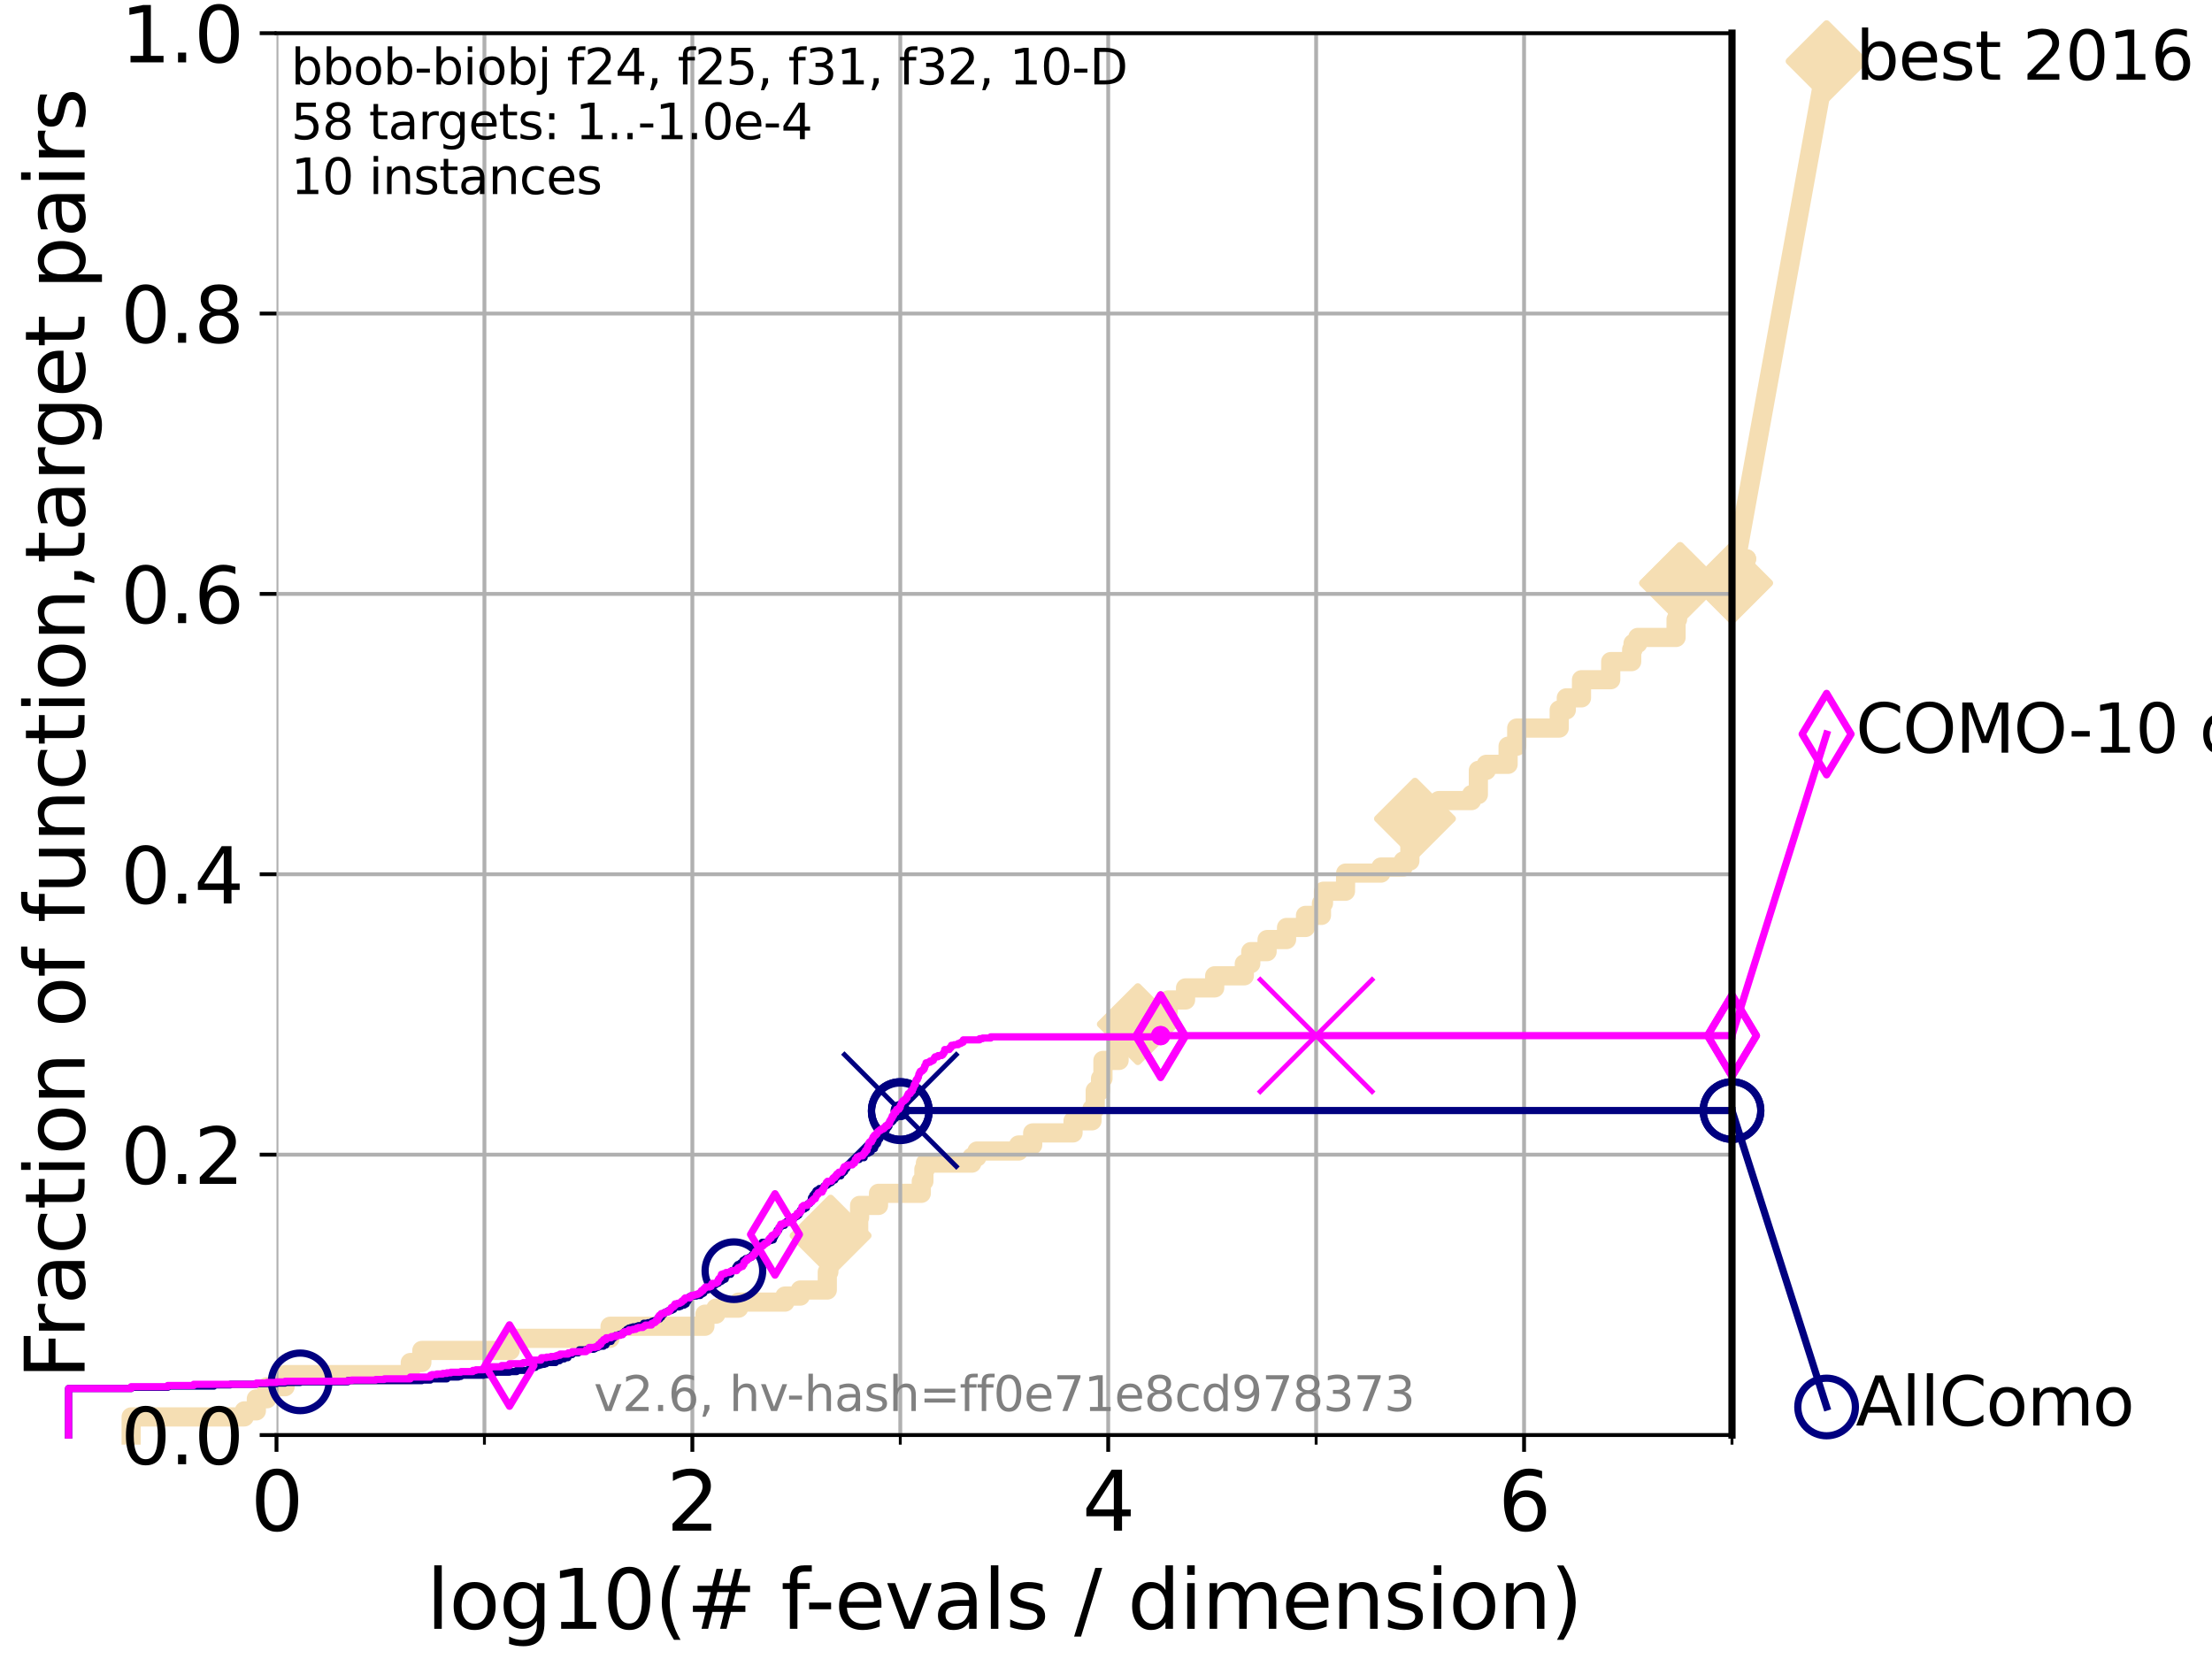 <?xml version="1.0" encoding="utf-8" standalone="no"?>
<!DOCTYPE svg PUBLIC "-//W3C//DTD SVG 1.1//EN"
  "http://www.w3.org/Graphics/SVG/1.1/DTD/svg11.dtd">
<svg xmlns:xlink="http://www.w3.org/1999/xlink" width="460.8pt" height="345.6pt" viewBox="0 0 460.8 345.6" xmlns="http://www.w3.org/2000/svg" version="1.1">
 <defs>
  <style type="text/css">*{stroke-linejoin: round; stroke-linecap: butt}</style>
 </defs>
 <g id="figure_1">
  <g id="patch_1">
   <path d="M 0 345.6 
L 460.8 345.6 
L 460.8 0 
L 0 0 
z
" style="fill: #ffffff"/>
  </g>
  <g id="axes_1">
   <g id="patch_2">
    <path d="M 57.6 298.944 
L 360.806 298.944 
L 360.806 6.912 
L 57.6 6.912 
z
" style="fill: #ffffff"/>
   </g>
   <g id="line2d_1">
    <path d="M 27.324 298.944 
L 27.324 295.168 
L 50.89 295.168 
L 50.89 293.909 
L 53.402 293.909 
L 53.402 291.391 
L 55.618 291.391 
L 55.618 288.874 
L 59.393 288.874 
L 59.393 286.356 
L 85.471 286.356 
L 85.471 283.839 
L 87.876 283.839 
L 87.876 281.321 
L 106.28 281.321 
L 106.28 278.804 
L 127.087 278.804 
L 127.087 276.286 
L 146.843 276.286 
L 146.843 273.769 
L 149.137 273.769 
L 149.137 272.51 
L 153.877 272.51 
L 153.877 271.251 
L 163.518 271.251 
L 163.518 269.993 
L 166.724 269.993 
L 166.724 268.734 
L 172.34 268.734 
L 172.34 264.958 
L 172.666 264.958 
L 172.666 261.181 
L 173.028 261.181 
L 173.028 257.405 
L 178.878 257.405 
L 178.878 253.629 
L 179.068 253.629 
L 179.068 251.111 
L 183.009 251.111 
L 183.009 248.594 
L 191.92 248.594 
L 191.92 246.076 
L 192.462 246.076 
L 192.462 243.559 
L 192.783 243.559 
L 192.783 242.3 
L 202.457 242.3 
L 202.457 241.041 
L 203.521 241.041 
L 203.521 239.782 
L 212.188 239.782 
L 212.188 238.524 
L 215.127 238.524 
L 215.127 236.006 
L 223.535 236.006 
L 223.535 233.489 
L 227.488 233.489 
L 227.488 230.971 
L 228.157 230.971 
L 228.157 227.195 
L 229.262 227.195 
L 229.262 224.677 
L 229.762 224.677 
L 229.762 220.901 
L 233.126 220.901 
L 233.126 217.125 
L 237.03 217.125 
L 237.03 213.348 
L 241.778 213.348 
L 241.778 210.831 
L 243.357 210.831 
L 243.357 208.313 
L 246.973 208.313 
L 246.973 205.796 
L 253.041 205.796 
L 253.041 203.278 
L 259.213 203.278 
L 259.213 200.761 
L 260.559 200.761 
L 260.559 198.243 
L 263.958 198.243 
L 263.958 195.726 
L 268.012 195.726 
L 268.012 193.208 
L 271.962 193.208 
L 271.962 190.691 
L 275.283 190.691 
L 275.283 188.173 
L 275.706 188.173 
L 275.706 185.656 
L 280.286 185.656 
L 280.327 181.879 
L 287.681 181.879 
L 287.681 180.621 
L 292.321 180.621 
L 292.321 179.362 
L 293.699 179.362 
L 293.699 175.586 
L 293.831 175.586 
L 293.831 171.809 
L 294.765 171.809 
L 294.765 170.551 
L 299.723 170.551 
L 299.723 166.774 
L 306.554 166.774 
L 306.554 165.516 
L 307.968 165.516 
L 307.974 160.481 
L 309.626 160.481 
L 309.626 159.222 
L 314.165 159.222 
L 314.165 155.446 
L 315.961 155.446 
L 315.961 151.669 
L 324.813 151.669 
L 324.813 147.893 
L 326.292 147.893 
L 326.292 145.375 
L 329.452 145.375 
L 329.457 141.599 
L 335.54 141.599 
L 335.54 137.823 
L 339.906 137.823 
L 339.906 135.305 
L 340.191 135.305 
L 340.191 134.047 
L 341.181 134.047 
L 341.181 132.788 
L 349.157 132.788 
L 349.157 129.012 
L 349.466 129.012 
L 349.466 125.235 
L 349.867 125.235 
L 349.867 123.977 
L 350.003 123.977 
L 350.003 121.459 
L 360.806 121.459 
L 360.806 121.459 
" style="fill: none; stroke: #f5deb3; stroke-width: 4; stroke-linecap: square"/>
   </g>
   <g id="line2d_2">
    <defs>
     <path id="m9e2dda230e" d="M -0 7.778 
L 7.778 0 
L 0 -7.778 
L -7.778 -0 
z
" style="stroke: #f5deb3; stroke-width: 1.5; stroke-linejoin: miter"/>
    </defs>
    <g>
     <use xlink:href="#m9e2dda230e" x="173.028" y="257.405" style="fill: #f5deb3; stroke: #f5deb3; stroke-width: 1.5; stroke-linejoin: miter"/>
     <use xlink:href="#m9e2dda230e" x="237.03" y="213.348" style="fill: #f5deb3; stroke: #f5deb3; stroke-width: 1.5; stroke-linejoin: miter"/>
     <use xlink:href="#m9e2dda230e" x="294.765" y="170.551" style="fill: #f5deb3; stroke: #f5deb3; stroke-width: 1.5; stroke-linejoin: miter"/>
     <use xlink:href="#m9e2dda230e" x="350.003" y="121.459" style="fill: #f5deb3; stroke: #f5deb3; stroke-width: 1.5; stroke-linejoin: miter"/>
     <use xlink:href="#m9e2dda230e" x="350.003" y="121.459" style="fill: #f5deb3; stroke: #f5deb3; stroke-width: 1.5; stroke-linejoin: miter"/>
     <use xlink:href="#m9e2dda230e" x="360.806" y="121.459" style="fill: #f5deb3; stroke: #f5deb3; stroke-width: 1.5; stroke-linejoin: miter"/>
    </g>
   </g>
   <g id="line2d_3">
    <path style="fill: none; stroke: #f5deb3; stroke-width: 4; stroke-linecap: square"/>
    <g/>
   </g>
   <g id="line2d_4">
    <path d="M 360.806 121.459 
L 380.515 12.753 
" style="fill: none; stroke: #f5deb3; stroke-width: 4; stroke-linecap: square"/>
    <g>
     <use xlink:href="#m9e2dda230e" x="360.806" y="121.459" style="fill: #f5deb3; stroke: #f5deb3; stroke-width: 1.5; stroke-linejoin: miter"/>
     <use xlink:href="#m9e2dda230e" x="380.515" y="12.753" style="fill: #f5deb3; stroke: #f5deb3; stroke-width: 1.5; stroke-linejoin: miter"/>
    </g>
   </g>
   <g id="matplotlib.axis_1">
    <g id="xtick_1">
     <g id="line2d_5">
      <path d="M 57.6 298.944 
L 57.6 6.912 
" clip-path="url(#p74d9cba5bc)" style="fill: none; stroke: #b0b0b0; stroke-width: 0.8; stroke-linecap: square"/>
     </g>
     <g id="line2d_6">
      <defs>
       <path id="m05586ed865" d="M 0 0 
L 0 3.5 
" style="stroke: #000000; stroke-width: 0.8"/>
      </defs>
      <g>
       <use xlink:href="#m05586ed865" x="57.6" y="298.944" style="stroke: #000000; stroke-width: 0.8"/>
      </g>
     </g>
     <g id="text_1">
      <!-- 0 -->
      <g transform="translate(52.192 318.861) scale(0.17 -0.17)">
       <defs>
        <path id="DejaVuSans-30" d="M 2034 4250 
Q 1547 4250 1301 3770 
Q 1056 3291 1056 2328 
Q 1056 1369 1301 889 
Q 1547 409 2034 409 
Q 2525 409 2770 889 
Q 3016 1369 3016 2328 
Q 3016 3291 2770 3770 
Q 2525 4250 2034 4250 
z
M 2034 4750 
Q 2819 4750 3233 4129 
Q 3647 3509 3647 2328 
Q 3647 1150 3233 529 
Q 2819 -91 2034 -91 
Q 1250 -91 836 529 
Q 422 1150 422 2328 
Q 422 3509 836 4129 
Q 1250 4750 2034 4750 
z
" transform="scale(0.016)"/>
       </defs>
       <use xlink:href="#DejaVuSans-30"/>
      </g>
     </g>
    </g>
    <g id="xtick_2">
     <g id="line2d_7">
      <path d="M 144.23 298.944 
L 144.23 6.912 
" clip-path="url(#p74d9cba5bc)" style="fill: none; stroke: #b0b0b0; stroke-width: 0.8; stroke-linecap: square"/>
     </g>
     <g id="line2d_8">
      <g>
       <use xlink:href="#m05586ed865" x="144.23" y="298.944" style="stroke: #000000; stroke-width: 0.8"/>
      </g>
     </g>
     <g id="text_2">
      <!-- 2 -->
      <g transform="translate(138.822 318.861) scale(0.17 -0.17)">
       <defs>
        <path id="DejaVuSans-32" d="M 1228 531 
L 3431 531 
L 3431 0 
L 469 0 
L 469 531 
Q 828 903 1448 1529 
Q 2069 2156 2228 2338 
Q 2531 2678 2651 2914 
Q 2772 3150 2772 3378 
Q 2772 3750 2511 3984 
Q 2250 4219 1831 4219 
Q 1534 4219 1204 4116 
Q 875 4013 500 3803 
L 500 4441 
Q 881 4594 1212 4672 
Q 1544 4750 1819 4750 
Q 2544 4750 2975 4387 
Q 3406 4025 3406 3419 
Q 3406 3131 3298 2873 
Q 3191 2616 2906 2266 
Q 2828 2175 2409 1742 
Q 1991 1309 1228 531 
z
" transform="scale(0.016)"/>
       </defs>
       <use xlink:href="#DejaVuSans-32"/>
      </g>
     </g>
    </g>
    <g id="xtick_3">
     <g id="line2d_9">
      <path d="M 230.861 298.944 
L 230.861 6.912 
" clip-path="url(#p74d9cba5bc)" style="fill: none; stroke: #b0b0b0; stroke-width: 0.8; stroke-linecap: square"/>
     </g>
     <g id="line2d_10">
      <g>
       <use xlink:href="#m05586ed865" x="230.861" y="298.944" style="stroke: #000000; stroke-width: 0.8"/>
      </g>
     </g>
     <g id="text_3">
      <!-- 4 -->
      <g transform="translate(225.453 318.861) scale(0.17 -0.17)">
       <defs>
        <path id="DejaVuSans-34" d="M 2419 4116 
L 825 1625 
L 2419 1625 
L 2419 4116 
z
M 2253 4666 
L 3047 4666 
L 3047 1625 
L 3713 1625 
L 3713 1100 
L 3047 1100 
L 3047 0 
L 2419 0 
L 2419 1100 
L 313 1100 
L 313 1709 
L 2253 4666 
z
" transform="scale(0.016)"/>
       </defs>
       <use xlink:href="#DejaVuSans-34"/>
      </g>
     </g>
    </g>
    <g id="xtick_4">
     <g id="line2d_11">
      <path d="M 317.491 298.944 
L 317.491 6.912 
" clip-path="url(#p74d9cba5bc)" style="fill: none; stroke: #b0b0b0; stroke-width: 0.8; stroke-linecap: square"/>
     </g>
     <g id="line2d_12">
      <g>
       <use xlink:href="#m05586ed865" x="317.491" y="298.944" style="stroke: #000000; stroke-width: 0.8"/>
      </g>
     </g>
     <g id="text_4">
      <!-- 6 -->
      <g transform="translate(312.083 318.861) scale(0.17 -0.17)">
       <defs>
        <path id="DejaVuSans-36" d="M 2113 2584 
Q 1688 2584 1439 2293 
Q 1191 2003 1191 1497 
Q 1191 994 1439 701 
Q 1688 409 2113 409 
Q 2538 409 2786 701 
Q 3034 994 3034 1497 
Q 3034 2003 2786 2293 
Q 2538 2584 2113 2584 
z
M 3366 4563 
L 3366 3988 
Q 3128 4100 2886 4159 
Q 2644 4219 2406 4219 
Q 1781 4219 1451 3797 
Q 1122 3375 1075 2522 
Q 1259 2794 1537 2939 
Q 1816 3084 2150 3084 
Q 2853 3084 3261 2657 
Q 3669 2231 3669 1497 
Q 3669 778 3244 343 
Q 2819 -91 2113 -91 
Q 1303 -91 875 529 
Q 447 1150 447 2328 
Q 447 3434 972 4092 
Q 1497 4750 2381 4750 
Q 2619 4750 2861 4703 
Q 3103 4656 3366 4563 
z
" transform="scale(0.016)"/>
       </defs>
       <use xlink:href="#DejaVuSans-36"/>
      </g>
     </g>
    </g>
    <g id="xtick_5">
     <g id="line2d_13">
      <path d="M 100.915 298.944 
L 100.915 6.912 
" clip-path="url(#p74d9cba5bc)" style="fill: none; stroke: #b0b0b0; stroke-width: 0.8; stroke-linecap: square"/>
     </g>
     <g id="line2d_14">
      <defs>
       <path id="m1c38576b36" d="M 0 0 
L 0 2 
" style="stroke: #000000; stroke-width: 0.6"/>
      </defs>
      <g>
       <use xlink:href="#m1c38576b36" x="100.915" y="298.944" style="stroke: #000000; stroke-width: 0.6"/>
      </g>
     </g>
    </g>
    <g id="xtick_6">
     <g id="line2d_15">
      <path d="M 187.546 298.944 
L 187.546 6.912 
" clip-path="url(#p74d9cba5bc)" style="fill: none; stroke: #b0b0b0; stroke-width: 0.8; stroke-linecap: square"/>
     </g>
     <g id="line2d_16">
      <g>
       <use xlink:href="#m1c38576b36" x="187.546" y="298.944" style="stroke: #000000; stroke-width: 0.6"/>
      </g>
     </g>
    </g>
    <g id="xtick_7">
     <g id="line2d_17">
      <path d="M 274.176 298.944 
L 274.176 6.912 
" clip-path="url(#p74d9cba5bc)" style="fill: none; stroke: #b0b0b0; stroke-width: 0.8; stroke-linecap: square"/>
     </g>
     <g id="line2d_18">
      <g>
       <use xlink:href="#m1c38576b36" x="274.176" y="298.944" style="stroke: #000000; stroke-width: 0.6"/>
      </g>
     </g>
    </g>
    <g id="xtick_8">
     <g id="line2d_19">
      <path d="M 360.806 298.944 
L 360.806 6.912 
" clip-path="url(#p74d9cba5bc)" style="fill: none; stroke: #b0b0b0; stroke-width: 0.8; stroke-linecap: square"/>
     </g>
     <g id="line2d_20">
      <g>
       <use xlink:href="#m1c38576b36" x="360.806" y="298.944" style="stroke: #000000; stroke-width: 0.6"/>
      </g>
     </g>
    </g>
    <g id="text_5">
     <!-- log10(# f-evals / dimension) -->
     <g transform="translate(88.823 339.314) scale(0.17 -0.17)">
      <defs>
       <path id="DejaVuSans-6c" d="M 603 4863 
L 1178 4863 
L 1178 0 
L 603 0 
L 603 4863 
z
" transform="scale(0.016)"/>
       <path id="DejaVuSans-6f" d="M 1959 3097 
Q 1497 3097 1228 2736 
Q 959 2375 959 1747 
Q 959 1119 1226 758 
Q 1494 397 1959 397 
Q 2419 397 2687 759 
Q 2956 1122 2956 1747 
Q 2956 2369 2687 2733 
Q 2419 3097 1959 3097 
z
M 1959 3584 
Q 2709 3584 3137 3096 
Q 3566 2609 3566 1747 
Q 3566 888 3137 398 
Q 2709 -91 1959 -91 
Q 1206 -91 779 398 
Q 353 888 353 1747 
Q 353 2609 779 3096 
Q 1206 3584 1959 3584 
z
" transform="scale(0.016)"/>
       <path id="DejaVuSans-67" d="M 2906 1791 
Q 2906 2416 2648 2759 
Q 2391 3103 1925 3103 
Q 1463 3103 1205 2759 
Q 947 2416 947 1791 
Q 947 1169 1205 825 
Q 1463 481 1925 481 
Q 2391 481 2648 825 
Q 2906 1169 2906 1791 
z
M 3481 434 
Q 3481 -459 3084 -895 
Q 2688 -1331 1869 -1331 
Q 1566 -1331 1297 -1286 
Q 1028 -1241 775 -1147 
L 775 -588 
Q 1028 -725 1275 -790 
Q 1522 -856 1778 -856 
Q 2344 -856 2625 -561 
Q 2906 -266 2906 331 
L 2906 616 
Q 2728 306 2450 153 
Q 2172 0 1784 0 
Q 1141 0 747 490 
Q 353 981 353 1791 
Q 353 2603 747 3093 
Q 1141 3584 1784 3584 
Q 2172 3584 2450 3431 
Q 2728 3278 2906 2969 
L 2906 3500 
L 3481 3500 
L 3481 434 
z
" transform="scale(0.016)"/>
       <path id="DejaVuSans-31" d="M 794 531 
L 1825 531 
L 1825 4091 
L 703 3866 
L 703 4441 
L 1819 4666 
L 2450 4666 
L 2450 531 
L 3481 531 
L 3481 0 
L 794 0 
L 794 531 
z
" transform="scale(0.016)"/>
       <path id="DejaVuSans-28" d="M 1984 4856 
Q 1566 4138 1362 3434 
Q 1159 2731 1159 2009 
Q 1159 1288 1364 580 
Q 1569 -128 1984 -844 
L 1484 -844 
Q 1016 -109 783 600 
Q 550 1309 550 2009 
Q 550 2706 781 3412 
Q 1013 4119 1484 4856 
L 1984 4856 
z
" transform="scale(0.016)"/>
       <path id="DejaVuSans-23" d="M 3272 2816 
L 2363 2816 
L 2100 1772 
L 3016 1772 
L 3272 2816 
z
M 2803 4594 
L 2478 3297 
L 3391 3297 
L 3719 4594 
L 4219 4594 
L 3897 3297 
L 4872 3297 
L 4872 2816 
L 3775 2816 
L 3519 1772 
L 4513 1772 
L 4513 1294 
L 3397 1294 
L 3072 0 
L 2572 0 
L 2894 1294 
L 1978 1294 
L 1656 0 
L 1153 0 
L 1478 1294 
L 494 1294 
L 494 1772 
L 1594 1772 
L 1856 2816 
L 850 2816 
L 850 3297 
L 1978 3297 
L 2297 4594 
L 2803 4594 
z
" transform="scale(0.016)"/>
       <path id="DejaVuSans-20" transform="scale(0.016)"/>
       <path id="DejaVuSans-66" d="M 2375 4863 
L 2375 4384 
L 1825 4384 
Q 1516 4384 1395 4259 
Q 1275 4134 1275 3809 
L 1275 3500 
L 2222 3500 
L 2222 3053 
L 1275 3053 
L 1275 0 
L 697 0 
L 697 3053 
L 147 3053 
L 147 3500 
L 697 3500 
L 697 3744 
Q 697 4328 969 4595 
Q 1241 4863 1831 4863 
L 2375 4863 
z
" transform="scale(0.016)"/>
       <path id="DejaVuSans-2d" d="M 313 2009 
L 1997 2009 
L 1997 1497 
L 313 1497 
L 313 2009 
z
" transform="scale(0.016)"/>
       <path id="DejaVuSans-65" d="M 3597 1894 
L 3597 1613 
L 953 1613 
Q 991 1019 1311 708 
Q 1631 397 2203 397 
Q 2534 397 2845 478 
Q 3156 559 3463 722 
L 3463 178 
Q 3153 47 2828 -22 
Q 2503 -91 2169 -91 
Q 1331 -91 842 396 
Q 353 884 353 1716 
Q 353 2575 817 3079 
Q 1281 3584 2069 3584 
Q 2775 3584 3186 3129 
Q 3597 2675 3597 1894 
z
M 3022 2063 
Q 3016 2534 2758 2815 
Q 2500 3097 2075 3097 
Q 1594 3097 1305 2825 
Q 1016 2553 972 2059 
L 3022 2063 
z
" transform="scale(0.016)"/>
       <path id="DejaVuSans-76" d="M 191 3500 
L 800 3500 
L 1894 563 
L 2988 3500 
L 3597 3500 
L 2284 0 
L 1503 0 
L 191 3500 
z
" transform="scale(0.016)"/>
       <path id="DejaVuSans-61" d="M 2194 1759 
Q 1497 1759 1228 1600 
Q 959 1441 959 1056 
Q 959 750 1161 570 
Q 1363 391 1709 391 
Q 2188 391 2477 730 
Q 2766 1069 2766 1631 
L 2766 1759 
L 2194 1759 
z
M 3341 1997 
L 3341 0 
L 2766 0 
L 2766 531 
Q 2569 213 2275 61 
Q 1981 -91 1556 -91 
Q 1019 -91 701 211 
Q 384 513 384 1019 
Q 384 1609 779 1909 
Q 1175 2209 1959 2209 
L 2766 2209 
L 2766 2266 
Q 2766 2663 2505 2880 
Q 2244 3097 1772 3097 
Q 1472 3097 1187 3025 
Q 903 2953 641 2809 
L 641 3341 
Q 956 3463 1253 3523 
Q 1550 3584 1831 3584 
Q 2591 3584 2966 3190 
Q 3341 2797 3341 1997 
z
" transform="scale(0.016)"/>
       <path id="DejaVuSans-73" d="M 2834 3397 
L 2834 2853 
Q 2591 2978 2328 3040 
Q 2066 3103 1784 3103 
Q 1356 3103 1142 2972 
Q 928 2841 928 2578 
Q 928 2378 1081 2264 
Q 1234 2150 1697 2047 
L 1894 2003 
Q 2506 1872 2764 1633 
Q 3022 1394 3022 966 
Q 3022 478 2636 193 
Q 2250 -91 1575 -91 
Q 1294 -91 989 -36 
Q 684 19 347 128 
L 347 722 
Q 666 556 975 473 
Q 1284 391 1588 391 
Q 1994 391 2212 530 
Q 2431 669 2431 922 
Q 2431 1156 2273 1281 
Q 2116 1406 1581 1522 
L 1381 1569 
Q 847 1681 609 1914 
Q 372 2147 372 2553 
Q 372 3047 722 3315 
Q 1072 3584 1716 3584 
Q 2034 3584 2315 3537 
Q 2597 3491 2834 3397 
z
" transform="scale(0.016)"/>
       <path id="DejaVuSans-2f" d="M 1625 4666 
L 2156 4666 
L 531 -594 
L 0 -594 
L 1625 4666 
z
" transform="scale(0.016)"/>
       <path id="DejaVuSans-64" d="M 2906 2969 
L 2906 4863 
L 3481 4863 
L 3481 0 
L 2906 0 
L 2906 525 
Q 2725 213 2448 61 
Q 2172 -91 1784 -91 
Q 1150 -91 751 415 
Q 353 922 353 1747 
Q 353 2572 751 3078 
Q 1150 3584 1784 3584 
Q 2172 3584 2448 3432 
Q 2725 3281 2906 2969 
z
M 947 1747 
Q 947 1113 1208 752 
Q 1469 391 1925 391 
Q 2381 391 2643 752 
Q 2906 1113 2906 1747 
Q 2906 2381 2643 2742 
Q 2381 3103 1925 3103 
Q 1469 3103 1208 2742 
Q 947 2381 947 1747 
z
" transform="scale(0.016)"/>
       <path id="DejaVuSans-69" d="M 603 3500 
L 1178 3500 
L 1178 0 
L 603 0 
L 603 3500 
z
M 603 4863 
L 1178 4863 
L 1178 4134 
L 603 4134 
L 603 4863 
z
" transform="scale(0.016)"/>
       <path id="DejaVuSans-6d" d="M 3328 2828 
Q 3544 3216 3844 3400 
Q 4144 3584 4550 3584 
Q 5097 3584 5394 3201 
Q 5691 2819 5691 2113 
L 5691 0 
L 5113 0 
L 5113 2094 
Q 5113 2597 4934 2840 
Q 4756 3084 4391 3084 
Q 3944 3084 3684 2787 
Q 3425 2491 3425 1978 
L 3425 0 
L 2847 0 
L 2847 2094 
Q 2847 2600 2669 2842 
Q 2491 3084 2119 3084 
Q 1678 3084 1418 2786 
Q 1159 2488 1159 1978 
L 1159 0 
L 581 0 
L 581 3500 
L 1159 3500 
L 1159 2956 
Q 1356 3278 1631 3431 
Q 1906 3584 2284 3584 
Q 2666 3584 2933 3390 
Q 3200 3197 3328 2828 
z
" transform="scale(0.016)"/>
       <path id="DejaVuSans-6e" d="M 3513 2113 
L 3513 0 
L 2938 0 
L 2938 2094 
Q 2938 2591 2744 2837 
Q 2550 3084 2163 3084 
Q 1697 3084 1428 2787 
Q 1159 2491 1159 1978 
L 1159 0 
L 581 0 
L 581 3500 
L 1159 3500 
L 1159 2956 
Q 1366 3272 1645 3428 
Q 1925 3584 2291 3584 
Q 2894 3584 3203 3211 
Q 3513 2838 3513 2113 
z
" transform="scale(0.016)"/>
       <path id="DejaVuSans-29" d="M 513 4856 
L 1013 4856 
Q 1481 4119 1714 3412 
Q 1947 2706 1947 2009 
Q 1947 1309 1714 600 
Q 1481 -109 1013 -844 
L 513 -844 
Q 928 -128 1133 580 
Q 1338 1288 1338 2009 
Q 1338 2731 1133 3434 
Q 928 4138 513 4856 
z
" transform="scale(0.016)"/>
      </defs>
      <use xlink:href="#DejaVuSans-6c"/>
      <use xlink:href="#DejaVuSans-6f" x="27.783"/>
      <use xlink:href="#DejaVuSans-67" x="88.965"/>
      <use xlink:href="#DejaVuSans-31" x="152.441"/>
      <use xlink:href="#DejaVuSans-30" x="216.064"/>
      <use xlink:href="#DejaVuSans-28" x="279.688"/>
      <use xlink:href="#DejaVuSans-23" x="318.701"/>
      <use xlink:href="#DejaVuSans-20" x="402.49"/>
      <use xlink:href="#DejaVuSans-66" x="434.277"/>
      <use xlink:href="#DejaVuSans-2d" x="463.982"/>
      <use xlink:href="#DejaVuSans-65" x="500.066"/>
      <use xlink:href="#DejaVuSans-76" x="561.59"/>
      <use xlink:href="#DejaVuSans-61" x="620.77"/>
      <use xlink:href="#DejaVuSans-6c" x="682.049"/>
      <use xlink:href="#DejaVuSans-73" x="709.832"/>
      <use xlink:href="#DejaVuSans-20" x="761.932"/>
      <use xlink:href="#DejaVuSans-2f" x="793.719"/>
      <use xlink:href="#DejaVuSans-20" x="827.41"/>
      <use xlink:href="#DejaVuSans-64" x="859.197"/>
      <use xlink:href="#DejaVuSans-69" x="922.674"/>
      <use xlink:href="#DejaVuSans-6d" x="950.457"/>
      <use xlink:href="#DejaVuSans-65" x="1047.869"/>
      <use xlink:href="#DejaVuSans-6e" x="1109.393"/>
      <use xlink:href="#DejaVuSans-73" x="1172.771"/>
      <use xlink:href="#DejaVuSans-69" x="1224.871"/>
      <use xlink:href="#DejaVuSans-6f" x="1252.654"/>
      <use xlink:href="#DejaVuSans-6e" x="1313.836"/>
      <use xlink:href="#DejaVuSans-29" x="1377.215"/>
     </g>
    </g>
   </g>
   <g id="matplotlib.axis_2">
    <g id="ytick_1">
     <g id="line2d_21">
      <path d="M 57.6 298.944 
L 360.806 298.944 
" clip-path="url(#p74d9cba5bc)" style="fill: none; stroke: #b0b0b0; stroke-width: 0.8; stroke-linecap: square"/>
     </g>
     <g id="line2d_22">
      <defs>
       <path id="mc89a3251c7" d="M 0 0 
L -3.5 0 
" style="stroke: #000000; stroke-width: 0.8"/>
      </defs>
      <g>
       <use xlink:href="#mc89a3251c7" x="57.6" y="298.944" style="stroke: #000000; stroke-width: 0.8"/>
      </g>
     </g>
     <g id="text_6">
      <!-- 0.0 -->
      <g transform="translate(25.155 305.023) scale(0.16 -0.16)">
       <defs>
        <path id="DejaVuSans-2e" d="M 684 794 
L 1344 794 
L 1344 0 
L 684 0 
L 684 794 
z
" transform="scale(0.016)"/>
       </defs>
       <use xlink:href="#DejaVuSans-30"/>
       <use xlink:href="#DejaVuSans-2e" x="63.623"/>
       <use xlink:href="#DejaVuSans-30" x="95.41"/>
      </g>
     </g>
    </g>
    <g id="ytick_2">
     <g id="line2d_23">
      <path d="M 57.6 240.538 
L 360.806 240.538 
" clip-path="url(#p74d9cba5bc)" style="fill: none; stroke: #b0b0b0; stroke-width: 0.8; stroke-linecap: square"/>
     </g>
     <g id="line2d_24">
      <g>
       <use xlink:href="#mc89a3251c7" x="57.6" y="240.538" style="stroke: #000000; stroke-width: 0.8"/>
      </g>
     </g>
     <g id="text_7">
      <!-- 0.2 -->
      <g transform="translate(25.155 246.616) scale(0.16 -0.16)">
       <use xlink:href="#DejaVuSans-30"/>
       <use xlink:href="#DejaVuSans-2e" x="63.623"/>
       <use xlink:href="#DejaVuSans-32" x="95.41"/>
      </g>
     </g>
    </g>
    <g id="ytick_3">
     <g id="line2d_25">
      <path d="M 57.6 182.131 
L 360.806 182.131 
" clip-path="url(#p74d9cba5bc)" style="fill: none; stroke: #b0b0b0; stroke-width: 0.8; stroke-linecap: square"/>
     </g>
     <g id="line2d_26">
      <g>
       <use xlink:href="#mc89a3251c7" x="57.6" y="182.131" style="stroke: #000000; stroke-width: 0.8"/>
      </g>
     </g>
     <g id="text_8">
      <!-- 0.4 -->
      <g transform="translate(25.155 188.21) scale(0.16 -0.16)">
       <use xlink:href="#DejaVuSans-30"/>
       <use xlink:href="#DejaVuSans-2e" x="63.623"/>
       <use xlink:href="#DejaVuSans-34" x="95.41"/>
      </g>
     </g>
    </g>
    <g id="ytick_4">
     <g id="line2d_27">
      <path d="M 57.6 123.725 
L 360.806 123.725 
" clip-path="url(#p74d9cba5bc)" style="fill: none; stroke: #b0b0b0; stroke-width: 0.8; stroke-linecap: square"/>
     </g>
     <g id="line2d_28">
      <g>
       <use xlink:href="#mc89a3251c7" x="57.6" y="123.725" style="stroke: #000000; stroke-width: 0.8"/>
      </g>
     </g>
     <g id="text_9">
      <!-- 0.6 -->
      <g transform="translate(25.155 129.804) scale(0.16 -0.16)">
       <use xlink:href="#DejaVuSans-30"/>
       <use xlink:href="#DejaVuSans-2e" x="63.623"/>
       <use xlink:href="#DejaVuSans-36" x="95.41"/>
      </g>
     </g>
    </g>
    <g id="ytick_5">
     <g id="line2d_29">
      <path d="M 57.6 65.318 
L 360.806 65.318 
" clip-path="url(#p74d9cba5bc)" style="fill: none; stroke: #b0b0b0; stroke-width: 0.8; stroke-linecap: square"/>
     </g>
     <g id="line2d_30">
      <g>
       <use xlink:href="#mc89a3251c7" x="57.6" y="65.318" style="stroke: #000000; stroke-width: 0.8"/>
      </g>
     </g>
     <g id="text_10">
      <!-- 0.8 -->
      <g transform="translate(25.155 71.397) scale(0.16 -0.16)">
       <defs>
        <path id="DejaVuSans-38" d="M 2034 2216 
Q 1584 2216 1326 1975 
Q 1069 1734 1069 1313 
Q 1069 891 1326 650 
Q 1584 409 2034 409 
Q 2484 409 2743 651 
Q 3003 894 3003 1313 
Q 3003 1734 2745 1975 
Q 2488 2216 2034 2216 
z
M 1403 2484 
Q 997 2584 770 2862 
Q 544 3141 544 3541 
Q 544 4100 942 4425 
Q 1341 4750 2034 4750 
Q 2731 4750 3128 4425 
Q 3525 4100 3525 3541 
Q 3525 3141 3298 2862 
Q 3072 2584 2669 2484 
Q 3125 2378 3379 2068 
Q 3634 1759 3634 1313 
Q 3634 634 3220 271 
Q 2806 -91 2034 -91 
Q 1263 -91 848 271 
Q 434 634 434 1313 
Q 434 1759 690 2068 
Q 947 2378 1403 2484 
z
M 1172 3481 
Q 1172 3119 1398 2916 
Q 1625 2713 2034 2713 
Q 2441 2713 2670 2916 
Q 2900 3119 2900 3481 
Q 2900 3844 2670 4047 
Q 2441 4250 2034 4250 
Q 1625 4250 1398 4047 
Q 1172 3844 1172 3481 
z
" transform="scale(0.016)"/>
       </defs>
       <use xlink:href="#DejaVuSans-30"/>
       <use xlink:href="#DejaVuSans-2e" x="63.623"/>
       <use xlink:href="#DejaVuSans-38" x="95.41"/>
      </g>
     </g>
    </g>
    <g id="ytick_6">
     <g id="line2d_31">
      <path d="M 57.6 6.912 
L 360.806 6.912 
" clip-path="url(#p74d9cba5bc)" style="fill: none; stroke: #b0b0b0; stroke-width: 0.8; stroke-linecap: square"/>
     </g>
     <g id="line2d_32">
      <g>
       <use xlink:href="#mc89a3251c7" x="57.6" y="6.912" style="stroke: #000000; stroke-width: 0.8"/>
      </g>
     </g>
     <g id="text_11">
      <!-- 1.0 -->
      <g transform="translate(25.155 12.991) scale(0.16 -0.16)">
       <use xlink:href="#DejaVuSans-31"/>
       <use xlink:href="#DejaVuSans-2e" x="63.623"/>
       <use xlink:href="#DejaVuSans-30" x="95.41"/>
      </g>
     </g>
    </g>
    <g id="text_12">
     <!-- Fraction of function,target pairs -->
     <g transform="translate(17.62 287.313) rotate(-90) scale(0.17 -0.17)">
      <defs>
       <path id="DejaVuSans-46" d="M 628 4666 
L 3309 4666 
L 3309 4134 
L 1259 4134 
L 1259 2759 
L 3109 2759 
L 3109 2228 
L 1259 2228 
L 1259 0 
L 628 0 
L 628 4666 
z
" transform="scale(0.016)"/>
       <path id="DejaVuSans-72" d="M 2631 2963 
Q 2534 3019 2420 3045 
Q 2306 3072 2169 3072 
Q 1681 3072 1420 2755 
Q 1159 2438 1159 1844 
L 1159 0 
L 581 0 
L 581 3500 
L 1159 3500 
L 1159 2956 
Q 1341 3275 1631 3429 
Q 1922 3584 2338 3584 
Q 2397 3584 2469 3576 
Q 2541 3569 2628 3553 
L 2631 2963 
z
" transform="scale(0.016)"/>
       <path id="DejaVuSans-63" d="M 3122 3366 
L 3122 2828 
Q 2878 2963 2633 3030 
Q 2388 3097 2138 3097 
Q 1578 3097 1268 2742 
Q 959 2388 959 1747 
Q 959 1106 1268 751 
Q 1578 397 2138 397 
Q 2388 397 2633 464 
Q 2878 531 3122 666 
L 3122 134 
Q 2881 22 2623 -34 
Q 2366 -91 2075 -91 
Q 1284 -91 818 406 
Q 353 903 353 1747 
Q 353 2603 823 3093 
Q 1294 3584 2113 3584 
Q 2378 3584 2631 3529 
Q 2884 3475 3122 3366 
z
" transform="scale(0.016)"/>
       <path id="DejaVuSans-74" d="M 1172 4494 
L 1172 3500 
L 2356 3500 
L 2356 3053 
L 1172 3053 
L 1172 1153 
Q 1172 725 1289 603 
Q 1406 481 1766 481 
L 2356 481 
L 2356 0 
L 1766 0 
Q 1100 0 847 248 
Q 594 497 594 1153 
L 594 3053 
L 172 3053 
L 172 3500 
L 594 3500 
L 594 4494 
L 1172 4494 
z
" transform="scale(0.016)"/>
       <path id="DejaVuSans-75" d="M 544 1381 
L 544 3500 
L 1119 3500 
L 1119 1403 
Q 1119 906 1312 657 
Q 1506 409 1894 409 
Q 2359 409 2629 706 
Q 2900 1003 2900 1516 
L 2900 3500 
L 3475 3500 
L 3475 0 
L 2900 0 
L 2900 538 
Q 2691 219 2414 64 
Q 2138 -91 1772 -91 
Q 1169 -91 856 284 
Q 544 659 544 1381 
z
M 1991 3584 
L 1991 3584 
z
" transform="scale(0.016)"/>
       <path id="DejaVuSans-2c" d="M 750 794 
L 1409 794 
L 1409 256 
L 897 -744 
L 494 -744 
L 750 256 
L 750 794 
z
" transform="scale(0.016)"/>
       <path id="DejaVuSans-70" d="M 1159 525 
L 1159 -1331 
L 581 -1331 
L 581 3500 
L 1159 3500 
L 1159 2969 
Q 1341 3281 1617 3432 
Q 1894 3584 2278 3584 
Q 2916 3584 3314 3078 
Q 3713 2572 3713 1747 
Q 3713 922 3314 415 
Q 2916 -91 2278 -91 
Q 1894 -91 1617 61 
Q 1341 213 1159 525 
z
M 3116 1747 
Q 3116 2381 2855 2742 
Q 2594 3103 2138 3103 
Q 1681 3103 1420 2742 
Q 1159 2381 1159 1747 
Q 1159 1113 1420 752 
Q 1681 391 2138 391 
Q 2594 391 2855 752 
Q 3116 1113 3116 1747 
z
" transform="scale(0.016)"/>
      </defs>
      <use xlink:href="#DejaVuSans-46"/>
      <use xlink:href="#DejaVuSans-72" x="50.27"/>
      <use xlink:href="#DejaVuSans-61" x="91.383"/>
      <use xlink:href="#DejaVuSans-63" x="152.662"/>
      <use xlink:href="#DejaVuSans-74" x="207.643"/>
      <use xlink:href="#DejaVuSans-69" x="246.852"/>
      <use xlink:href="#DejaVuSans-6f" x="274.635"/>
      <use xlink:href="#DejaVuSans-6e" x="335.816"/>
      <use xlink:href="#DejaVuSans-20" x="399.195"/>
      <use xlink:href="#DejaVuSans-6f" x="430.982"/>
      <use xlink:href="#DejaVuSans-66" x="492.164"/>
      <use xlink:href="#DejaVuSans-20" x="527.369"/>
      <use xlink:href="#DejaVuSans-66" x="559.156"/>
      <use xlink:href="#DejaVuSans-75" x="594.361"/>
      <use xlink:href="#DejaVuSans-6e" x="657.74"/>
      <use xlink:href="#DejaVuSans-63" x="721.119"/>
      <use xlink:href="#DejaVuSans-74" x="776.1"/>
      <use xlink:href="#DejaVuSans-69" x="815.309"/>
      <use xlink:href="#DejaVuSans-6f" x="843.092"/>
      <use xlink:href="#DejaVuSans-6e" x="904.273"/>
      <use xlink:href="#DejaVuSans-2c" x="967.652"/>
      <use xlink:href="#DejaVuSans-74" x="999.439"/>
      <use xlink:href="#DejaVuSans-61" x="1038.648"/>
      <use xlink:href="#DejaVuSans-72" x="1099.928"/>
      <use xlink:href="#DejaVuSans-67" x="1139.291"/>
      <use xlink:href="#DejaVuSans-65" x="1202.768"/>
      <use xlink:href="#DejaVuSans-74" x="1264.291"/>
      <use xlink:href="#DejaVuSans-20" x="1303.5"/>
      <use xlink:href="#DejaVuSans-70" x="1335.287"/>
      <use xlink:href="#DejaVuSans-61" x="1398.764"/>
      <use xlink:href="#DejaVuSans-69" x="1460.043"/>
      <use xlink:href="#DejaVuSans-72" x="1487.826"/>
      <use xlink:href="#DejaVuSans-73" x="1528.939"/>
     </g>
    </g>
   </g>
   <g id="line2d_33">
    <defs>
     <path id="m9013ef3199" d="M 0 1.5 
C 0.398 1.5 0.779 1.342 1.061 1.061 
C 1.342 0.779 1.5 0.398 1.5 0 
C 1.5 -0.398 1.342 -0.779 1.061 -1.061 
C 0.779 -1.342 0.398 -1.5 0 -1.5 
C -0.398 -1.5 -0.779 -1.342 -1.061 -1.061 
C -1.342 -0.779 -1.5 -0.398 -1.5 0 
C -1.5 0.398 -1.342 0.779 -1.061 1.061 
C -0.779 1.342 -0.398 1.5 0 1.5 
z
" style="stroke: #f5deb3"/>
    </defs>
    <g>
     <use xlink:href="#m9013ef3199" x="363.843" y="116.424" style="fill: #f5deb3; stroke: #f5deb3"/>
     <use xlink:href="#m9013ef3199" x="363.843" y="116.424" style="fill: #f5deb3; stroke: #f5deb3"/>
    </g>
   </g>
   <g id="line2d_34">
    <defs>
     <path id="mb548ac7d71" d="M 0 1.5 
C 0.398 1.5 0.779 1.342 1.061 1.061 
C 1.342 0.779 1.5 0.398 1.5 0 
C 1.5 -0.398 1.342 -0.779 1.061 -1.061 
C 0.779 -1.342 0.398 -1.5 0 -1.5 
C -0.398 -1.5 -0.779 -1.342 -1.061 -1.061 
C -1.342 -0.779 -1.5 -0.398 -1.5 0 
C -1.5 0.398 -1.342 0.779 -1.061 1.061 
C -0.779 1.342 -0.398 1.5 0 1.5 
z
" style="stroke: #000080"/>
    </defs>
    <g>
     <use xlink:href="#mb548ac7d71" x="187.544" y="231.349" style="fill: #000080; stroke: #000080"/>
     <use xlink:href="#mb548ac7d71" x="187.544" y="231.349" style="fill: #000080; stroke: #000080"/>
    </g>
   </g>
   <g id="line2d_35">
    <path d="M 14.285 298.944 
L 14.285 289.252 
L 27.324 289.252 
L 27.324 289 
L 34.951 289 
L 34.951 288.748 
L 44.561 288.748 
L 44.561 288.496 
L 47.991 288.496 
L 47.991 288.37 
L 53.402 288.37 
L 53.402 288.245 
L 57.6 288.245 
L 57.6 288.119 
L 59.393 288.119 
L 59.393 287.993 
L 62.535 287.993 
L 62.535 287.867 
L 72.432 287.867 
L 72.432 287.615 
L 87.876 287.615 
L 87.876 287.489 
L 89.669 287.489 
L 89.669 287.238 
L 93.099 287.238 
L 93.099 286.86 
L 95.503 286.86 
L 95.503 286.734 
L 95.999 286.734 
L 95.999 286.482 
L 100.726 286.482 
L 100.726 286.356 
L 102.536 286.356 
L 102.536 286.231 
L 102.708 286.231 
L 102.708 285.979 
L 103.047 285.979 
L 103.047 285.853 
L 106.138 285.853 
L 106.138 285.727 
L 107.644 285.727 
L 107.644 285.475 
L 110.221 285.475 
L 110.221 285.349 
L 110.336 285.349 
L 110.336 284.972 
L 110.449 284.972 
L 110.449 284.846 
L 111.55 284.846 
L 111.55 284.468 
L 112.283 284.468 
L 112.283 284.342 
L 112.69 284.342 
L 112.69 284.217 
L 113.381 284.217 
L 113.381 284.091 
L 113.765 284.091 
L 113.765 283.839 
L 115.747 283.839 
L 115.747 283.461 
L 116.584 283.461 
L 116.665 283.21 
L 116.908 283.21 
L 116.908 283.084 
L 117.54 283.084 
L 117.54 282.832 
L 118.302 282.832 
L 118.376 282.203 
L 119.177 282.203 
L 119.177 281.825 
L 120.484 281.825 
L 120.484 281.699 
L 120.617 281.699 
L 120.683 281.196 
L 122.199 281.196 
L 122.199 281.07 
L 123.714 281.07 
L 123.714 280.944 
L 123.992 280.944 
L 123.992 280.692 
L 124.589 280.692 
L 124.589 280.566 
L 124.854 280.566 
L 124.854 280.44 
L 125.729 280.44 
L 125.729 280.188 
L 126.226 280.188 
L 126.275 279.685 
L 126.421 279.685 
L 126.421 279.559 
L 126.804 279.559 
L 126.804 279.433 
L 127.32 279.433 
L 127.32 278.804 
L 127.822 278.804 
L 127.867 278.426 
L 128.31 278.426 
L 128.31 278.174 
L 128.786 278.174 
L 128.786 278.049 
L 129.209 278.049 
L 129.209 277.923 
L 129.704 277.923 
L 129.704 277.671 
L 129.987 277.671 
L 129.987 277.545 
L 130.147 277.545 
L 130.147 277.293 
L 130.502 277.293 
L 130.579 276.916 
L 131.002 276.916 
L 131.002 276.664 
L 131.416 276.664 
L 131.416 276.538 
L 131.857 276.538 
L 131.857 276.412 
L 132.639 276.412 
L 132.639 276.286 
L 132.984 276.286 
L 132.984 276.16 
L 133.722 276.16 
L 133.722 276.035 
L 134.08 276.035 
L 134.08 275.657 
L 134.993 275.657 
L 134.993 275.531 
L 135.776 275.531 
L 135.776 275.279 
L 136.156 275.279 
L 136.156 275.153 
L 136.669 275.153 
L 136.669 275.028 
L 136.781 275.028 
L 136.781 274.902 
L 137.031 274.902 
L 137.031 274.776 
L 137.44 274.776 
L 137.44 274.524 
L 137.628 274.524 
L 137.628 274.398 
L 137.814 274.398 
L 137.92 273.895 
L 138.207 273.895 
L 138.284 273.517 
L 138.49 273.517 
L 138.49 273.391 
L 138.768 273.391 
L 138.768 273.265 
L 139.142 273.265 
L 139.24 273.014 
L 139.844 273.014 
L 139.844 272.888 
L 140.103 272.888 
L 140.103 272.762 
L 140.359 272.762 
L 140.451 272.258 
L 141.459 272.258 
L 141.459 272.132 
L 141.826 272.132 
L 141.826 271.881 
L 142.518 271.881 
L 142.518 271.755 
L 142.743 271.755 
L 142.743 271.629 
L 142.966 271.629 
L 142.966 271.125 
L 143.265 271.125 
L 143.345 270.874 
L 143.384 270.874 
L 143.384 270.748 
L 143.521 270.748 
L 143.619 270.118 
L 143.831 270.118 
L 143.831 269.993 
L 145.058 269.993 
L 145.058 269.867 
L 145.886 269.867 
L 145.886 269.741 
L 146.023 269.741 
L 146.023 269.489 
L 146.429 269.489 
L 146.429 269.363 
L 146.629 269.363 
L 146.679 268.986 
L 146.86 268.986 
L 146.941 268.734 
L 147.471 268.734 
L 147.471 268.356 
L 147.613 268.356 
L 147.613 268.23 
L 147.77 268.23 
L 147.816 267.853 
L 148.201 267.853 
L 148.201 267.727 
L 148.977 267.727 
L 148.977 267.601 
L 149.137 267.601 
L 149.137 267.475 
L 149.253 267.475 
L 149.253 267.349 
L 149.652 267.349 
L 149.708 267.097 
L 149.778 267.097 
L 149.778 266.972 
L 150.221 266.972 
L 150.221 266.846 
L 150.412 266.846 
L 150.52 266.594 
L 150.814 266.594 
L 150.814 266.468 
L 151.077 266.468 
L 151.142 265.965 
L 151.246 265.965 
L 151.246 265.713 
L 151.491 265.713 
L 151.491 265.461 
L 152.218 265.461 
L 152.218 265.083 
L 152.353 265.083 
L 152.438 264.706 
L 152.883 264.706 
L 152.883 264.58 
L 153.142 264.58 
L 153.142 264.454 
L 153.271 264.454 
L 153.271 263.951 
L 153.398 263.951 
L 153.398 263.825 
L 153.525 263.825 
L 153.525 263.573 
L 153.651 263.573 
L 153.651 263.447 
L 154.112 263.447 
L 154.146 263.195 
L 154.29 263.195 
L 154.29 263.069 
L 154.747 263.069 
L 154.758 262.566 
L 154.982 262.566 
L 154.982 262.44 
L 155.329 262.44 
L 155.329 262.188 
L 156.005 262.188 
L 156.005 261.936 
L 156.511 261.936 
L 156.511 261.811 
L 156.629 261.811 
L 156.638 261.433 
L 156.87 261.433 
L 156.976 261.181 
L 157.023 261.181 
L 157.023 261.055 
L 157.429 261.055 
L 157.494 260.552 
L 157.596 260.552 
L 157.697 260.174 
L 157.752 260.174 
L 157.862 259.671 
L 158.08 259.671 
L 158.08 259.545 
L 158.312 259.545 
L 158.312 259.419 
L 158.49 259.419 
L 158.49 259.293 
L 158.648 259.293 
L 158.682 258.915 
L 158.778 258.915 
L 158.778 258.79 
L 159.8 258.79 
L 159.8 258.664 
L 160.07 258.664 
L 160.07 258.538 
L 160.183 258.538 
L 160.183 258.412 
L 160.684 258.412 
L 160.684 258.286 
L 161.095 258.286 
L 161.126 257.783 
L 161.301 257.783 
L 161.301 257.531 
L 161.43 257.531 
L 161.535 257.027 
L 161.729 257.027 
L 161.773 256.65 
L 161.847 256.65 
L 161.891 256.272 
L 162.234 256.272 
L 162.335 255.769 
L 162.464 255.769 
L 162.464 255.643 
L 162.599 255.643 
L 162.599 255.517 
L 162.768 255.517 
L 162.768 255.391 
L 162.88 255.391 
L 162.88 255.265 
L 163.41 255.265 
L 163.41 255.013 
L 163.559 255.013 
L 163.559 254.762 
L 163.733 254.762 
L 163.786 254.51 
L 164.142 254.51 
L 164.142 254.384 
L 164.285 254.384 
L 164.285 254.258 
L 164.414 254.258 
L 164.414 254.132 
L 164.651 254.132 
L 164.651 254.006 
L 164.853 254.006 
L 164.853 253.88 
L 165.325 253.88 
L 165.325 253.629 
L 165.605 253.629 
L 165.605 253.503 
L 165.827 253.503 
L 165.827 253.377 
L 166.07 253.377 
L 166.099 253.125 
L 166.409 253.125 
L 166.461 252.873 
L 166.524 252.873 
L 166.524 252.622 
L 166.701 252.622 
L 166.718 252.118 
L 167.023 252.118 
L 167.023 251.866 
L 167.581 251.866 
L 167.581 251.615 
L 167.984 251.615 
L 168.08 250.985 
L 168.211 250.985 
L 168.211 250.859 
L 168.332 250.859 
L 168.332 250.734 
L 168.684 250.734 
L 168.684 250.482 
L 168.842 250.482 
L 168.842 250.23 
L 168.959 250.23 
L 169.055 249.475 
L 169.195 249.475 
L 169.304 249.097 
L 169.334 249.097 
L 169.334 248.971 
L 169.482 248.971 
L 169.482 248.845 
L 169.643 248.845 
L 169.643 248.594 
L 169.9 248.594 
L 169.972 248.09 
L 170.12 248.09 
L 170.12 247.964 
L 170.533 247.964 
L 170.547 247.713 
L 170.672 247.713 
L 170.672 247.587 
L 171.431 247.587 
L 171.431 247.461 
L 171.564 247.461 
L 171.625 247.083 
L 171.913 247.083 
L 171.913 246.957 
L 172.225 246.957 
L 172.225 246.831 
L 172.428 246.831 
L 172.428 246.58 
L 172.662 246.58 
L 172.662 246.454 
L 172.962 246.454 
L 172.962 246.328 
L 173.226 246.328 
L 173.258 245.95 
L 173.358 245.95 
L 173.358 245.824 
L 173.891 245.824 
L 173.937 245.321 
L 174.268 245.321 
L 174.298 244.943 
L 175.168 244.943 
L 175.241 244.314 
L 175.677 244.314 
L 175.677 244.062 
L 175.947 244.062 
L 175.996 243.433 
L 176.381 243.433 
L 176.487 242.803 
L 176.819 242.803 
L 176.819 242.677 
L 176.994 242.677 
L 176.994 242.426 
L 177.279 242.426 
L 177.315 242.048 
L 177.399 242.048 
L 177.399 241.922 
L 177.582 241.922 
L 177.582 241.796 
L 178.039 241.796 
L 178.039 241.67 
L 178.278 241.67 
L 178.278 241.545 
L 178.994 241.545 
L 178.994 241.293 
L 179.215 241.293 
L 179.215 241.167 
L 180.009 241.167 
L 180.071 240.663 
L 180.13 240.663 
L 180.132 240.412 
L 180.396 240.412 
L 180.396 240.286 
L 180.823 240.286 
L 180.855 240.034 
L 181.264 240.034 
L 181.264 239.908 
L 181.488 239.908 
L 181.512 239.531 
L 181.623 239.531 
L 181.623 239.279 
L 182.166 239.279 
L 182.221 238.775 
L 182.385 238.775 
L 182.413 238.272 
L 182.777 238.272 
L 182.869 237.894 
L 182.922 237.894 
L 183.028 237.265 
L 183.289 237.265 
L 183.388 236.635 
L 183.591 236.635 
L 183.644 236.384 
L 183.808 236.384 
L 183.808 236.258 
L 184.133 236.258 
L 184.133 236.132 
L 184.299 236.132 
L 184.397 235.754 
L 184.471 235.754 
L 184.471 235.503 
L 184.625 235.503 
L 184.625 235.251 
L 184.741 235.251 
L 184.783 234.873 
L 185.023 234.873 
L 185.07 234.621 
L 185.192 234.621 
L 185.258 233.992 
L 185.349 233.992 
L 185.349 233.74 
L 185.833 233.74 
L 185.901 233.489 
L 186.081 233.489 
L 186.126 233.111 
L 186.348 233.111 
L 186.348 232.985 
L 186.567 232.985 
L 186.646 232.356 
L 186.813 232.356 
L 186.813 232.23 
L 186.967 232.23 
L 187.064 231.978 
L 187.129 231.978 
L 187.129 231.852 
L 187.461 231.852 
L 187.544 231.349 
L 360.806 231.349 
L 360.806 231.349 
" style="fill: none; stroke: #000080; stroke-width: 1.5; stroke-linecap: square"/>
   </g>
   <g id="line2d_36">
    <defs>
     <path id="m0ce81c9f0e" d="M 0 6 
C 1.591 6 3.117 5.368 4.243 4.243 
C 5.368 3.117 6 1.591 6 0 
C 6 -1.591 5.368 -3.117 4.243 -4.243 
C 3.117 -5.368 1.591 -6 0 -6 
C -1.591 -6 -3.117 -5.368 -4.243 -4.243 
C -5.368 -3.117 -6 -1.591 -6 0 
C -6 1.591 -5.368 3.117 -4.243 4.243 
C -3.117 5.368 -1.591 6 0 6 
z
" style="stroke: #000080; stroke-width: 1.5"/>
    </defs>
    <g>
     <use xlink:href="#m0ce81c9f0e" x="62.535" y="287.867" style="fill-opacity: 0; stroke: #000080; stroke-width: 1.5"/>
     <use xlink:href="#m0ce81c9f0e" x="152.883" y="264.706" style="fill-opacity: 0; stroke: #000080; stroke-width: 1.5"/>
     <use xlink:href="#m0ce81c9f0e" x="187.544" y="231.6" style="fill-opacity: 0; stroke: #000080; stroke-width: 1.5"/>
     <use xlink:href="#m0ce81c9f0e" x="187.544" y="231.349" style="fill-opacity: 0; stroke: #000080; stroke-width: 1.5"/>
     <use xlink:href="#m0ce81c9f0e" x="187.544" y="231.349" style="fill-opacity: 0; stroke: #000080; stroke-width: 1.5"/>
     <use xlink:href="#m0ce81c9f0e" x="360.806" y="231.349" style="fill-opacity: 0; stroke: #000080; stroke-width: 1.5"/>
    </g>
   </g>
   <g id="line2d_37">
    <path style="fill: none; stroke: #000080; stroke-width: 1.5; stroke-linecap: square"/>
    <g/>
   </g>
   <g id="line2d_38">
    <path d="M 187.563 231.349 
" clip-path="url(#p74d9cba5bc)" style="fill: none; stroke: #000080; stroke-width: 1.5; stroke-linecap: square"/>
    <defs>
     <path id="me2d866319a" d="M -12 12 
L 12 -12 
M -12 -12 
L 12 12 
" style="stroke: #000080"/>
    </defs>
    <g clip-path="url(#p74d9cba5bc)">
     <use xlink:href="#me2d866319a" x="187.563" y="231.349" style="fill: #000080; stroke: #000080"/>
    </g>
   </g>
   <g id="line2d_39">
    <defs>
     <path id="me1b1924874" d="M 0 1.5 
C 0.398 1.5 0.779 1.342 1.061 1.061 
C 1.342 0.779 1.5 0.398 1.5 0 
C 1.5 -0.398 1.342 -0.779 1.061 -1.061 
C 0.779 -1.342 0.398 -1.5 0 -1.5 
C -0.398 -1.5 -0.779 -1.342 -1.061 -1.061 
C -1.342 -0.779 -1.5 -0.398 -1.5 0 
C -1.5 0.398 -1.342 0.779 -1.061 1.061 
C -0.779 1.342 -0.398 1.5 0 1.5 
z
" style="stroke: #ff00ff"/>
    </defs>
    <g>
     <use xlink:href="#me1b1924874" x="241.783" y="215.74" style="fill: #ff00ff; stroke: #ff00ff"/>
     <use xlink:href="#me1b1924874" x="241.783" y="215.74" style="fill: #ff00ff; stroke: #ff00ff"/>
    </g>
   </g>
   <g id="line2d_40">
    <path d="M 14.285 298.944 
L 14.285 289.252 
L 27.324 289.252 
L 27.324 288.874 
L 34.951 288.874 
L 34.951 288.622 
L 40.363 288.622 
L 40.363 288.37 
L 53.402 288.37 
L 53.402 288.119 
L 55.618 288.119 
L 55.618 287.993 
L 57.6 287.993 
L 57.6 287.867 
L 59.393 287.867 
L 59.393 287.741 
L 72.432 287.741 
L 72.432 287.615 
L 73.268 287.615 
L 73.268 287.489 
L 78.267 287.489 
L 78.267 287.363 
L 80.06 287.363 
L 80.06 287.238 
L 85.471 287.238 
L 85.471 286.86 
L 89.669 286.86 
L 89.669 286.482 
L 90.008 286.482 
L 90.008 286.356 
L 90.99 286.356 
L 90.99 286.231 
L 92.224 286.231 
L 92.224 286.105 
L 93.099 286.105 
L 93.099 285.979 
L 93.935 285.979 
L 93.935 285.853 
L 95.999 285.853 
L 95.999 285.727 
L 98.51 285.727 
L 98.51 285.475 
L 99.141 285.475 
L 99.141 285.349 
L 100.726 285.349 
L 100.726 284.972 
L 101.102 284.972 
L 101.102 284.846 
L 102.363 284.846 
L 102.363 284.72 
L 104.501 284.72 
L 104.501 284.468 
L 106.138 284.468 
L 106.138 284.091 
L 108.792 284.091 
L 108.792 283.965 
L 109.038 283.965 
L 109.038 283.839 
L 110.221 283.839 
L 110.221 283.713 
L 110.336 283.713 
L 110.336 283.335 
L 112.69 283.335 
L 112.79 282.832 
L 113.86 282.832 
L 113.86 282.706 
L 114.782 282.706 
L 114.782 282.58 
L 115.747 282.58 
L 115.747 282.454 
L 116.086 282.454 
L 116.086 282.328 
L 116.665 282.328 
L 116.665 282.077 
L 118.376 282.077 
L 118.376 281.825 
L 119.177 281.825 
L 119.177 281.573 
L 122.077 281.573 
L 122.077 281.196 
L 122.737 281.196 
L 122.737 280.692 
L 123.992 280.692 
L 123.992 280.566 
L 124.589 280.566 
L 124.695 280.063 
L 125.168 280.063 
L 125.219 279.559 
L 125.374 279.559 
L 125.374 279.433 
L 125.628 279.433 
L 125.729 279.056 
L 126.275 279.056 
L 126.275 278.678 
L 127.32 278.678 
L 127.366 278.426 
L 128.31 278.426 
L 128.31 278.174 
L 129.251 278.174 
L 129.251 278.049 
L 129.704 278.049 
L 129.704 277.671 
L 129.866 277.671 
L 129.866 277.545 
L 130.147 277.545 
L 130.147 277.419 
L 131.002 277.419 
L 131.002 277.042 
L 131.82 277.042 
L 131.82 276.916 
L 132.429 276.916 
L 132.429 276.79 
L 132.604 276.79 
L 132.604 276.664 
L 132.984 276.664 
L 132.984 276.538 
L 133.918 276.538 
L 133.918 276.412 
L 134.08 276.412 
L 134.08 276.286 
L 134.273 276.286 
L 134.273 276.16 
L 134.464 276.16 
L 134.464 276.035 
L 135.717 276.035 
L 135.776 275.657 
L 136.098 275.657 
L 136.098 275.531 
L 136.414 275.531 
L 136.414 275.405 
L 136.584 275.405 
L 136.584 275.153 
L 136.725 275.153 
L 136.725 275.028 
L 137.031 275.028 
L 137.058 274.398 
L 137.332 274.398 
L 137.332 274.021 
L 137.628 274.021 
L 137.735 273.643 
L 138.336 273.643 
L 138.336 273.517 
L 138.49 273.517 
L 138.49 273.391 
L 138.768 273.391 
L 138.768 273.265 
L 139.314 273.265 
L 139.338 273.014 
L 139.581 273.014 
L 139.677 272.762 
L 139.701 272.762 
L 139.701 272.636 
L 139.844 272.636 
L 139.844 272.384 
L 140.103 272.384 
L 140.103 272.258 
L 140.359 272.258 
L 140.359 272.007 
L 140.589 272.007 
L 140.612 271.629 
L 141.107 271.629 
L 141.107 271.503 
L 141.589 271.503 
L 141.589 271.377 
L 141.826 271.377 
L 141.826 271.251 
L 142.059 271.251 
L 142.059 271 
L 142.29 271 
L 142.29 270.874 
L 142.518 270.874 
L 142.6 270.496 
L 142.743 270.496 
L 142.743 270.37 
L 143.773 270.37 
L 143.831 269.993 
L 144.041 269.993 
L 144.041 269.867 
L 144.603 269.867 
L 144.603 269.741 
L 145.058 269.741 
L 145.058 269.615 
L 145.45 269.615 
L 145.45 269.489 
L 145.643 269.489 
L 145.643 269.363 
L 145.869 269.363 
L 145.869 269.237 
L 146.023 269.237 
L 146.126 268.86 
L 146.479 268.86 
L 146.579 268.482 
L 146.761 268.482 
L 146.761 268.356 
L 146.925 268.356 
L 146.941 268.104 
L 147.816 268.104 
L 147.816 267.979 
L 148.155 267.979 
L 148.247 267.475 
L 148.322 267.475 
L 148.322 267.349 
L 149.18 267.349 
L 149.18 267.223 
L 149.296 267.223 
L 149.296 267.097 
L 149.567 267.097 
L 149.609 266.594 
L 149.764 266.594 
L 149.764 266.342 
L 149.918 266.342 
L 149.918 266.216 
L 150.07 266.216 
L 150.152 265.839 
L 150.221 265.839 
L 150.289 265.461 
L 150.667 265.461 
L 150.667 265.335 
L 151.077 265.335 
L 151.077 265.209 
L 151.246 265.209 
L 151.246 265.083 
L 151.945 265.083 
L 151.945 264.958 
L 152.156 264.958 
L 152.156 264.832 
L 152.535 264.832 
L 152.535 264.706 
L 153.456 264.706 
L 153.525 264.328 
L 153.776 264.328 
L 153.776 264.076 
L 154.146 264.076 
L 154.146 263.951 
L 154.334 263.951 
L 154.334 263.825 
L 154.704 263.825 
L 154.747 263.573 
L 154.833 263.573 
L 154.833 263.447 
L 154.961 263.447 
L 154.982 262.944 
L 155.214 262.944 
L 155.319 262.566 
L 155.65 262.566 
L 155.65 262.188 
L 156.035 262.188 
L 156.035 262.062 
L 156.285 262.062 
L 156.285 261.936 
L 156.453 261.936 
L 156.453 261.811 
L 156.764 261.811 
L 156.764 261.559 
L 156.937 261.559 
L 156.937 261.307 
L 157.222 261.307 
L 157.288 260.929 
L 157.391 260.929 
L 157.391 260.678 
L 157.899 260.678 
L 157.998 260.174 
L 158.295 260.174 
L 158.303 259.797 
L 158.542 259.797 
L 158.542 259.545 
L 158.968 259.545 
L 159.054 259.293 
L 159.148 259.293 
L 159.148 259.167 
L 159.41 259.167 
L 159.435 258.915 
L 159.759 258.915 
L 159.759 258.79 
L 159.956 258.79 
L 159.988 258.538 
L 160.07 258.538 
L 160.151 258.16 
L 160.359 258.16 
L 160.359 257.908 
L 160.66 257.908 
L 160.77 257.405 
L 160.941 257.405 
L 160.941 257.279 
L 161.278 257.279 
L 161.278 257.153 
L 161.445 257.153 
L 161.512 256.901 
L 161.669 256.901 
L 161.669 256.65 
L 162.038 256.65 
L 162.045 256.272 
L 162.162 256.272 
L 162.256 255.643 
L 162.492 255.643 
L 162.492 255.391 
L 162.606 255.391 
L 162.627 255.013 
L 163.26 255.013 
L 163.335 254.762 
L 164.044 254.762 
L 164.044 254.636 
L 164.657 254.636 
L 164.708 254.384 
L 165.121 254.384 
L 165.121 254.132 
L 165.3 254.132 
L 165.325 253.503 
L 165.435 253.503 
L 165.435 253.377 
L 165.791 253.377 
L 165.791 253.251 
L 165.952 253.251 
L 166.058 252.748 
L 166.541 252.748 
L 166.541 252.622 
L 166.656 252.622 
L 166.724 252.244 
L 166.956 252.244 
L 167.062 251.363 
L 167.312 251.363 
L 167.384 251.111 
L 168.18 251.111 
L 168.18 250.859 
L 168.447 250.859 
L 168.555 250.608 
L 168.73 250.608 
L 168.827 250.356 
L 169.15 250.356 
L 169.25 249.978 
L 169.467 249.978 
L 169.516 249.727 
L 169.847 249.727 
L 169.957 249.349 
L 169.996 249.349 
L 170.067 248.971 
L 170.214 248.971 
L 170.214 248.845 
L 170.379 248.845 
L 170.445 248.468 
L 170.737 248.468 
L 170.737 248.342 
L 171.267 248.342 
L 171.285 247.838 
L 171.546 247.838 
L 171.656 247.209 
L 171.817 247.209 
L 171.913 246.831 
L 171.96 246.831 
L 172.055 246.58 
L 172.153 246.58 
L 172.153 246.328 
L 172.399 246.328 
L 172.399 246.076 
L 173.198 246.076 
L 173.286 245.824 
L 173.386 245.824 
L 173.494 245.447 
L 173.625 245.447 
L 173.625 245.321 
L 173.937 245.321 
L 174.022 244.943 
L 174.237 244.943 
L 174.317 244.566 
L 174.574 244.566 
L 174.574 244.44 
L 174.712 244.44 
L 174.742 244.188 
L 175.385 244.188 
L 175.385 243.936 
L 175.531 243.936 
L 175.617 243.559 
L 175.726 243.559 
L 175.744 243.307 
L 175.856 243.307 
L 175.856 243.055 
L 176.159 243.055 
L 176.159 242.929 
L 176.323 242.929 
L 176.323 242.803 
L 176.655 242.803 
L 176.655 242.677 
L 177.559 242.677 
L 177.633 242.426 
L 177.741 242.426 
L 177.741 242.3 
L 178.018 242.3 
L 178.114 241.796 
L 178.154 241.796 
L 178.173 241.545 
L 178.532 241.545 
L 178.532 241.041 
L 178.902 241.041 
L 178.902 240.915 
L 179.035 240.915 
L 179.035 240.789 
L 179.718 240.789 
L 179.797 240.412 
L 179.984 240.412 
L 179.984 240.16 
L 180.213 240.16 
L 180.293 239.656 
L 180.622 239.656 
L 180.707 238.901 
L 180.895 238.901 
L 180.967 238.146 
L 181.137 238.146 
L 181.137 237.894 
L 181.551 237.894 
L 181.62 237.391 
L 181.83 237.391 
L 181.853 236.887 
L 182.048 236.887 
L 182.136 236.51 
L 182.437 236.51 
L 182.437 236.258 
L 182.683 236.258 
L 182.77 235.88 
L 182.816 235.88 
L 182.816 235.754 
L 183.054 235.754 
L 183.145 235.503 
L 183.444 235.503 
L 183.458 235.251 
L 183.886 235.251 
L 183.886 235.125 
L 184.151 235.125 
L 184.151 234.873 
L 184.373 234.873 
L 184.373 234.747 
L 184.519 234.747 
L 184.519 234.496 
L 184.969 234.496 
L 185.01 234.118 
L 185.305 234.118 
L 185.351 233.489 
L 185.513 233.489 
L 185.605 233.111 
L 185.651 233.111 
L 185.651 232.985 
L 185.833 232.985 
L 185.86 232.482 
L 186.103 232.482 
L 186.103 232.23 
L 186.215 232.23 
L 186.255 231.726 
L 186.654 231.726 
L 186.762 231.349 
L 186.778 231.349 
L 186.778 231.097 
L 187.273 231.097 
L 187.309 230.719 
L 187.523 230.719 
L 187.564 230.216 
L 187.669 230.216 
L 187.768 229.838 
L 187.805 229.838 
L 187.805 229.712 
L 187.94 229.712 
L 188.032 229.335 
L 188.386 229.335 
L 188.401 229.083 
L 188.688 229.083 
L 188.757 228.705 
L 188.992 228.705 
L 189.007 228.202 
L 189.162 228.202 
L 189.206 227.824 
L 189.624 227.824 
L 189.694 227.321 
L 190.022 227.321 
L 190.112 226.817 
L 190.238 226.817 
L 190.31 226.44 
L 190.381 226.44 
L 190.454 225.936 
L 190.691 225.936 
L 190.769 225.181 
L 190.873 225.181 
L 190.873 224.929 
L 191.097 224.929 
L 191.198 224.425 
L 191.319 224.425 
L 191.403 223.796 
L 191.457 223.796 
L 191.457 223.67 
L 191.58 223.67 
L 191.58 223.418 
L 191.709 223.418 
L 191.709 223.167 
L 192.066 223.167 
L 192.066 223.041 
L 192.223 223.041 
L 192.223 222.789 
L 192.468 222.789 
L 192.468 222.537 
L 192.595 222.537 
L 192.627 222.034 
L 192.784 222.034 
L 192.848 221.656 
L 192.903 221.656 
L 192.903 221.404 
L 193.351 221.404 
L 193.351 221.279 
L 193.761 221.279 
L 193.761 221.027 
L 194.216 221.027 
L 194.216 220.901 
L 194.433 220.901 
L 194.537 220.523 
L 194.632 220.523 
L 194.698 220.272 
L 194.804 220.272 
L 194.804 220.146 
L 195.416 220.146 
L 195.416 219.894 
L 196.17 219.894 
L 196.17 219.768 
L 196.378 219.768 
L 196.378 219.516 
L 196.57 219.516 
L 196.575 219.265 
L 196.73 219.265 
L 196.79 218.635 
L 197.764 218.635 
L 197.845 218.258 
L 198.101 218.258 
L 198.205 217.754 
L 198.796 217.754 
L 198.796 217.628 
L 199.606 217.628 
L 199.606 217.376 
L 200.164 217.376 
L 200.164 217.125 
L 200.635 217.125 
L 200.676 216.621 
L 204.069 216.621 
L 204.069 216.369 
L 204.702 216.369 
L 204.702 216.244 
L 206.386 216.244 
L 206.386 215.992 
L 241.783 215.992 
L 241.783 215.74 
L 360.806 215.74 
L 360.806 215.74 
" style="fill: none; stroke: #ff00ff; stroke-width: 1.5; stroke-linecap: square"/>
   </g>
   <g id="line2d_41">
    <defs>
     <path id="mb6888cb15b" d="M -0 8.485 
L 5.091 0 
L 0 -8.485 
L -5.091 -0 
z
" style="stroke: #ff00ff; stroke-width: 1.5; stroke-linejoin: miter"/>
    </defs>
    <g>
     <use xlink:href="#mb6888cb15b" x="106.138" y="284.468" style="fill-opacity: 0; stroke: #ff00ff; stroke-width: 1.5; stroke-linejoin: miter"/>
     <use xlink:href="#mb6888cb15b" x="161.445" y="257.153" style="fill-opacity: 0; stroke: #ff00ff; stroke-width: 1.5; stroke-linejoin: miter"/>
     <use xlink:href="#mb6888cb15b" x="241.783" y="215.992" style="fill-opacity: 0; stroke: #ff00ff; stroke-width: 1.5; stroke-linejoin: miter"/>
     <use xlink:href="#mb6888cb15b" x="241.783" y="215.74" style="fill-opacity: 0; stroke: #ff00ff; stroke-width: 1.5; stroke-linejoin: miter"/>
     <use xlink:href="#mb6888cb15b" x="241.783" y="215.74" style="fill-opacity: 0; stroke: #ff00ff; stroke-width: 1.5; stroke-linejoin: miter"/>
     <use xlink:href="#mb6888cb15b" x="360.806" y="215.74" style="fill-opacity: 0; stroke: #ff00ff; stroke-width: 1.5; stroke-linejoin: miter"/>
    </g>
   </g>
   <g id="line2d_42">
    <path style="fill: none; stroke: #ff00ff; stroke-width: 1.5; stroke-linecap: square"/>
    <g/>
   </g>
   <g id="line2d_43">
    <path d="M 274.176 215.74 
" clip-path="url(#p74d9cba5bc)" style="fill: none; stroke: #ff00ff; stroke-width: 1.5; stroke-linecap: square"/>
    <defs>
     <path id="m83e8d4332e" d="M -12 12 
L 12 -12 
M -12 -12 
L 12 12 
" style="stroke: #ff00ff"/>
    </defs>
    <g clip-path="url(#p74d9cba5bc)">
     <use xlink:href="#m83e8d4332e" x="274.176" y="215.74" style="fill: #ff00ff; stroke: #ff00ff"/>
    </g>
   </g>
   <g id="line2d_44">
    <path d="M 360.806 231.349 
L 380.515 293.103 
" style="fill: none; stroke: #000080; stroke-width: 1.5; stroke-linecap: square"/>
    <g>
     <use xlink:href="#m0ce81c9f0e" x="360.806" y="231.349" style="fill-opacity: 0; stroke: #000080; stroke-width: 1.5"/>
     <use xlink:href="#m0ce81c9f0e" x="380.515" y="293.103" style="fill-opacity: 0; stroke: #000080; stroke-width: 1.5"/>
    </g>
   </g>
   <g id="line2d_45">
    <path d="M 360.806 215.74 
L 380.515 152.928 
" style="fill: none; stroke: #ff00ff; stroke-width: 1.5; stroke-linecap: square"/>
    <g>
     <use xlink:href="#mb6888cb15b" x="360.806" y="215.74" style="fill-opacity: 0; stroke: #ff00ff; stroke-width: 1.5; stroke-linejoin: miter"/>
     <use xlink:href="#mb6888cb15b" x="380.515" y="152.928" style="fill-opacity: 0; stroke: #ff00ff; stroke-width: 1.5; stroke-linejoin: miter"/>
    </g>
   </g>
   <g id="line2d_46">
    <path d="M 360.806 298.944 
L 360.806 6.912 
" style="fill: none; stroke: #000000; stroke-width: 1.5; stroke-linecap: square"/>
   </g>
   <g id="patch_3">
    <path d="M 57.6 298.944 
L 360.806 298.944 
" style="fill: none; stroke: #000000; stroke-width: 0.8; stroke-linejoin: miter; stroke-linecap: square"/>
   </g>
   <g id="patch_4">
    <path d="M 57.6 6.912 
L 360.806 6.912 
" style="fill: none; stroke: #000000; stroke-width: 0.8; stroke-linejoin: miter; stroke-linecap: square"/>
   </g>
   <g id="text_13">
    <!-- AllComo -->
    <g transform="translate(386.579 296.966) scale(0.14 -0.14)">
     <defs>
      <path id="DejaVuSans-41" d="M 2188 4044 
L 1331 1722 
L 3047 1722 
L 2188 4044 
z
M 1831 4666 
L 2547 4666 
L 4325 0 
L 3669 0 
L 3244 1197 
L 1141 1197 
L 716 0 
L 50 0 
L 1831 4666 
z
" transform="scale(0.016)"/>
      <path id="DejaVuSans-43" d="M 4122 4306 
L 4122 3641 
Q 3803 3938 3442 4084 
Q 3081 4231 2675 4231 
Q 1875 4231 1450 3742 
Q 1025 3253 1025 2328 
Q 1025 1406 1450 917 
Q 1875 428 2675 428 
Q 3081 428 3442 575 
Q 3803 722 4122 1019 
L 4122 359 
Q 3791 134 3420 21 
Q 3050 -91 2638 -91 
Q 1578 -91 968 557 
Q 359 1206 359 2328 
Q 359 3453 968 4101 
Q 1578 4750 2638 4750 
Q 3056 4750 3426 4639 
Q 3797 4528 4122 4306 
z
" transform="scale(0.016)"/>
     </defs>
     <use xlink:href="#DejaVuSans-41"/>
     <use xlink:href="#DejaVuSans-6c" x="68.408"/>
     <use xlink:href="#DejaVuSans-6c" x="96.191"/>
     <use xlink:href="#DejaVuSans-43" x="123.975"/>
     <use xlink:href="#DejaVuSans-6f" x="193.799"/>
     <use xlink:href="#DejaVuSans-6d" x="254.98"/>
     <use xlink:href="#DejaVuSans-6f" x="352.393"/>
    </g>
   </g>
   <g id="text_14">
    <!-- COMO-10 d -->
    <g transform="translate(386.579 156.791) scale(0.14 -0.14)">
     <defs>
      <path id="DejaVuSans-4f" d="M 2522 4238 
Q 1834 4238 1429 3725 
Q 1025 3213 1025 2328 
Q 1025 1447 1429 934 
Q 1834 422 2522 422 
Q 3209 422 3611 934 
Q 4013 1447 4013 2328 
Q 4013 3213 3611 3725 
Q 3209 4238 2522 4238 
z
M 2522 4750 
Q 3503 4750 4090 4092 
Q 4678 3434 4678 2328 
Q 4678 1225 4090 567 
Q 3503 -91 2522 -91 
Q 1538 -91 948 565 
Q 359 1222 359 2328 
Q 359 3434 948 4092 
Q 1538 4750 2522 4750 
z
" transform="scale(0.016)"/>
      <path id="DejaVuSans-4d" d="M 628 4666 
L 1569 4666 
L 2759 1491 
L 3956 4666 
L 4897 4666 
L 4897 0 
L 4281 0 
L 4281 4097 
L 3078 897 
L 2444 897 
L 1241 4097 
L 1241 0 
L 628 0 
L 628 4666 
z
" transform="scale(0.016)"/>
     </defs>
     <use xlink:href="#DejaVuSans-43"/>
     <use xlink:href="#DejaVuSans-4f" x="69.824"/>
     <use xlink:href="#DejaVuSans-4d" x="148.535"/>
     <use xlink:href="#DejaVuSans-4f" x="234.814"/>
     <use xlink:href="#DejaVuSans-2d" x="316.275"/>
     <use xlink:href="#DejaVuSans-31" x="352.359"/>
     <use xlink:href="#DejaVuSans-30" x="415.982"/>
     <use xlink:href="#DejaVuSans-20" x="479.605"/>
     <use xlink:href="#DejaVuSans-64" x="511.393"/>
    </g>
   </g>
   <g id="text_15">
    <!-- best 2016 -->
    <g transform="translate(386.579 16.616) scale(0.14 -0.14)">
     <defs>
      <path id="DejaVuSans-62" d="M 3116 1747 
Q 3116 2381 2855 2742 
Q 2594 3103 2138 3103 
Q 1681 3103 1420 2742 
Q 1159 2381 1159 1747 
Q 1159 1113 1420 752 
Q 1681 391 2138 391 
Q 2594 391 2855 752 
Q 3116 1113 3116 1747 
z
M 1159 2969 
Q 1341 3281 1617 3432 
Q 1894 3584 2278 3584 
Q 2916 3584 3314 3078 
Q 3713 2572 3713 1747 
Q 3713 922 3314 415 
Q 2916 -91 2278 -91 
Q 1894 -91 1617 61 
Q 1341 213 1159 525 
L 1159 0 
L 581 0 
L 581 4863 
L 1159 4863 
L 1159 2969 
z
" transform="scale(0.016)"/>
     </defs>
     <use xlink:href="#DejaVuSans-62"/>
     <use xlink:href="#DejaVuSans-65" x="63.477"/>
     <use xlink:href="#DejaVuSans-73" x="125"/>
     <use xlink:href="#DejaVuSans-74" x="177.1"/>
     <use xlink:href="#DejaVuSans-20" x="216.309"/>
     <use xlink:href="#DejaVuSans-32" x="248.096"/>
     <use xlink:href="#DejaVuSans-30" x="311.719"/>
     <use xlink:href="#DejaVuSans-31" x="375.342"/>
     <use xlink:href="#DejaVuSans-36" x="438.965"/>
    </g>
   </g>
   <g id="text_16">
    <!-- bbob-biobj f24, f25, f31, f32, 10-D -->
    <g transform="translate(60.632 17.583) scale(0.102 -0.102)">
     <defs>
      <path id="DejaVuSans-6a" d="M 603 3500 
L 1178 3500 
L 1178 -63 
Q 1178 -731 923 -1031 
Q 669 -1331 103 -1331 
L -116 -1331 
L -116 -844 
L 38 -844 
Q 366 -844 484 -692 
Q 603 -541 603 -63 
L 603 3500 
z
M 603 4863 
L 1178 4863 
L 1178 4134 
L 603 4134 
L 603 4863 
z
" transform="scale(0.016)"/>
      <path id="DejaVuSans-35" d="M 691 4666 
L 3169 4666 
L 3169 4134 
L 1269 4134 
L 1269 2991 
Q 1406 3038 1543 3061 
Q 1681 3084 1819 3084 
Q 2600 3084 3056 2656 
Q 3513 2228 3513 1497 
Q 3513 744 3044 326 
Q 2575 -91 1722 -91 
Q 1428 -91 1123 -41 
Q 819 9 494 109 
L 494 744 
Q 775 591 1075 516 
Q 1375 441 1709 441 
Q 2250 441 2565 725 
Q 2881 1009 2881 1497 
Q 2881 1984 2565 2268 
Q 2250 2553 1709 2553 
Q 1456 2553 1204 2497 
Q 953 2441 691 2322 
L 691 4666 
z
" transform="scale(0.016)"/>
      <path id="DejaVuSans-33" d="M 2597 2516 
Q 3050 2419 3304 2112 
Q 3559 1806 3559 1356 
Q 3559 666 3084 287 
Q 2609 -91 1734 -91 
Q 1441 -91 1130 -33 
Q 819 25 488 141 
L 488 750 
Q 750 597 1062 519 
Q 1375 441 1716 441 
Q 2309 441 2620 675 
Q 2931 909 2931 1356 
Q 2931 1769 2642 2001 
Q 2353 2234 1838 2234 
L 1294 2234 
L 1294 2753 
L 1863 2753 
Q 2328 2753 2575 2939 
Q 2822 3125 2822 3475 
Q 2822 3834 2567 4026 
Q 2313 4219 1838 4219 
Q 1578 4219 1281 4162 
Q 984 4106 628 3988 
L 628 4550 
Q 988 4650 1302 4700 
Q 1616 4750 1894 4750 
Q 2613 4750 3031 4423 
Q 3450 4097 3450 3541 
Q 3450 3153 3228 2886 
Q 3006 2619 2597 2516 
z
" transform="scale(0.016)"/>
      <path id="DejaVuSans-44" d="M 1259 4147 
L 1259 519 
L 2022 519 
Q 2988 519 3436 956 
Q 3884 1394 3884 2338 
Q 3884 3275 3436 3711 
Q 2988 4147 2022 4147 
L 1259 4147 
z
M 628 4666 
L 1925 4666 
Q 3281 4666 3915 4102 
Q 4550 3538 4550 2338 
Q 4550 1131 3912 565 
Q 3275 0 1925 0 
L 628 0 
L 628 4666 
z
" transform="scale(0.016)"/>
     </defs>
     <use xlink:href="#DejaVuSans-62"/>
     <use xlink:href="#DejaVuSans-62" x="63.477"/>
     <use xlink:href="#DejaVuSans-6f" x="126.953"/>
     <use xlink:href="#DejaVuSans-62" x="188.135"/>
     <use xlink:href="#DejaVuSans-2d" x="251.611"/>
     <use xlink:href="#DejaVuSans-62" x="287.695"/>
     <use xlink:href="#DejaVuSans-69" x="351.172"/>
     <use xlink:href="#DejaVuSans-6f" x="378.955"/>
     <use xlink:href="#DejaVuSans-62" x="440.137"/>
     <use xlink:href="#DejaVuSans-6a" x="503.613"/>
     <use xlink:href="#DejaVuSans-20" x="531.396"/>
     <use xlink:href="#DejaVuSans-66" x="563.184"/>
     <use xlink:href="#DejaVuSans-32" x="598.389"/>
     <use xlink:href="#DejaVuSans-34" x="662.012"/>
     <use xlink:href="#DejaVuSans-2c" x="725.635"/>
     <use xlink:href="#DejaVuSans-20" x="757.422"/>
     <use xlink:href="#DejaVuSans-66" x="789.209"/>
     <use xlink:href="#DejaVuSans-32" x="824.414"/>
     <use xlink:href="#DejaVuSans-35" x="888.037"/>
     <use xlink:href="#DejaVuSans-2c" x="951.66"/>
     <use xlink:href="#DejaVuSans-20" x="983.447"/>
     <use xlink:href="#DejaVuSans-66" x="1015.234"/>
     <use xlink:href="#DejaVuSans-33" x="1050.439"/>
     <use xlink:href="#DejaVuSans-31" x="1114.062"/>
     <use xlink:href="#DejaVuSans-2c" x="1177.686"/>
     <use xlink:href="#DejaVuSans-20" x="1209.473"/>
     <use xlink:href="#DejaVuSans-66" x="1241.26"/>
     <use xlink:href="#DejaVuSans-33" x="1276.465"/>
     <use xlink:href="#DejaVuSans-32" x="1340.088"/>
     <use xlink:href="#DejaVuSans-2c" x="1403.711"/>
     <use xlink:href="#DejaVuSans-20" x="1435.498"/>
     <use xlink:href="#DejaVuSans-31" x="1467.285"/>
     <use xlink:href="#DejaVuSans-30" x="1530.908"/>
     <use xlink:href="#DejaVuSans-2d" x="1594.531"/>
     <use xlink:href="#DejaVuSans-44" x="1630.615"/>
    </g>
    <!-- 58 targets: 1..-1.0e-4 -->
    <g transform="translate(60.632 29.004) scale(0.102 -0.102)">
     <defs>
      <path id="DejaVuSans-3a" d="M 750 794 
L 1409 794 
L 1409 0 
L 750 0 
L 750 794 
z
M 750 3309 
L 1409 3309 
L 1409 2516 
L 750 2516 
L 750 3309 
z
" transform="scale(0.016)"/>
     </defs>
     <use xlink:href="#DejaVuSans-35"/>
     <use xlink:href="#DejaVuSans-38" x="63.623"/>
     <use xlink:href="#DejaVuSans-20" x="127.246"/>
     <use xlink:href="#DejaVuSans-74" x="159.033"/>
     <use xlink:href="#DejaVuSans-61" x="198.242"/>
     <use xlink:href="#DejaVuSans-72" x="259.521"/>
     <use xlink:href="#DejaVuSans-67" x="298.885"/>
     <use xlink:href="#DejaVuSans-65" x="362.361"/>
     <use xlink:href="#DejaVuSans-74" x="423.885"/>
     <use xlink:href="#DejaVuSans-73" x="463.094"/>
     <use xlink:href="#DejaVuSans-3a" x="515.193"/>
     <use xlink:href="#DejaVuSans-20" x="548.885"/>
     <use xlink:href="#DejaVuSans-31" x="580.672"/>
     <use xlink:href="#DejaVuSans-2e" x="644.295"/>
     <use xlink:href="#DejaVuSans-2e" x="676.082"/>
     <use xlink:href="#DejaVuSans-2d" x="707.869"/>
     <use xlink:href="#DejaVuSans-31" x="743.953"/>
     <use xlink:href="#DejaVuSans-2e" x="807.576"/>
     <use xlink:href="#DejaVuSans-30" x="839.363"/>
     <use xlink:href="#DejaVuSans-65" x="902.986"/>
     <use xlink:href="#DejaVuSans-2d" x="964.51"/>
     <use xlink:href="#DejaVuSans-34" x="1000.594"/>
    </g>
    <!-- 10 instances -->
    <g transform="translate(60.632 40.426) scale(0.102 -0.102)">
     <use xlink:href="#DejaVuSans-31"/>
     <use xlink:href="#DejaVuSans-30" x="63.623"/>
     <use xlink:href="#DejaVuSans-20" x="127.246"/>
     <use xlink:href="#DejaVuSans-69" x="159.033"/>
     <use xlink:href="#DejaVuSans-6e" x="186.816"/>
     <use xlink:href="#DejaVuSans-73" x="250.195"/>
     <use xlink:href="#DejaVuSans-74" x="302.295"/>
     <use xlink:href="#DejaVuSans-61" x="341.504"/>
     <use xlink:href="#DejaVuSans-6e" x="402.783"/>
     <use xlink:href="#DejaVuSans-63" x="466.162"/>
     <use xlink:href="#DejaVuSans-65" x="521.143"/>
     <use xlink:href="#DejaVuSans-73" x="582.666"/>
    </g>
   </g>
   <g id="text_17">
    <!-- v2.6, hv-hash=ff0e71e8cd978373 -->
    <g style="fill: #808080" transform="translate(123.708 293.944) scale(0.1 -0.1)">
     <defs>
      <path id="DejaVuSans-68" d="M 3513 2113 
L 3513 0 
L 2938 0 
L 2938 2094 
Q 2938 2591 2744 2837 
Q 2550 3084 2163 3084 
Q 1697 3084 1428 2787 
Q 1159 2491 1159 1978 
L 1159 0 
L 581 0 
L 581 4863 
L 1159 4863 
L 1159 2956 
Q 1366 3272 1645 3428 
Q 1925 3584 2291 3584 
Q 2894 3584 3203 3211 
Q 3513 2838 3513 2113 
z
" transform="scale(0.016)"/>
      <path id="DejaVuSans-3d" d="M 678 2906 
L 4684 2906 
L 4684 2381 
L 678 2381 
L 678 2906 
z
M 678 1631 
L 4684 1631 
L 4684 1100 
L 678 1100 
L 678 1631 
z
" transform="scale(0.016)"/>
      <path id="DejaVuSans-37" d="M 525 4666 
L 3525 4666 
L 3525 4397 
L 1831 0 
L 1172 0 
L 2766 4134 
L 525 4134 
L 525 4666 
z
" transform="scale(0.016)"/>
      <path id="DejaVuSans-39" d="M 703 97 
L 703 672 
Q 941 559 1184 500 
Q 1428 441 1663 441 
Q 2288 441 2617 861 
Q 2947 1281 2994 2138 
Q 2813 1869 2534 1725 
Q 2256 1581 1919 1581 
Q 1219 1581 811 2004 
Q 403 2428 403 3163 
Q 403 3881 828 4315 
Q 1253 4750 1959 4750 
Q 2769 4750 3195 4129 
Q 3622 3509 3622 2328 
Q 3622 1225 3098 567 
Q 2575 -91 1691 -91 
Q 1453 -91 1209 -44 
Q 966 3 703 97 
z
M 1959 2075 
Q 2384 2075 2632 2365 
Q 2881 2656 2881 3163 
Q 2881 3666 2632 3958 
Q 2384 4250 1959 4250 
Q 1534 4250 1286 3958 
Q 1038 3666 1038 3163 
Q 1038 2656 1286 2365 
Q 1534 2075 1959 2075 
z
" transform="scale(0.016)"/>
     </defs>
     <use xlink:href="#DejaVuSans-76"/>
     <use xlink:href="#DejaVuSans-32" x="59.18"/>
     <use xlink:href="#DejaVuSans-2e" x="122.803"/>
     <use xlink:href="#DejaVuSans-36" x="154.59"/>
     <use xlink:href="#DejaVuSans-2c" x="218.213"/>
     <use xlink:href="#DejaVuSans-20" x="250"/>
     <use xlink:href="#DejaVuSans-68" x="281.787"/>
     <use xlink:href="#DejaVuSans-76" x="345.166"/>
     <use xlink:href="#DejaVuSans-2d" x="401.721"/>
     <use xlink:href="#DejaVuSans-68" x="437.805"/>
     <use xlink:href="#DejaVuSans-61" x="501.184"/>
     <use xlink:href="#DejaVuSans-73" x="562.463"/>
     <use xlink:href="#DejaVuSans-68" x="614.562"/>
     <use xlink:href="#DejaVuSans-3d" x="677.941"/>
     <use xlink:href="#DejaVuSans-66" x="761.73"/>
     <use xlink:href="#DejaVuSans-66" x="796.936"/>
     <use xlink:href="#DejaVuSans-30" x="832.141"/>
     <use xlink:href="#DejaVuSans-65" x="895.764"/>
     <use xlink:href="#DejaVuSans-37" x="957.287"/>
     <use xlink:href="#DejaVuSans-31" x="1020.91"/>
     <use xlink:href="#DejaVuSans-65" x="1084.533"/>
     <use xlink:href="#DejaVuSans-38" x="1146.057"/>
     <use xlink:href="#DejaVuSans-63" x="1209.68"/>
     <use xlink:href="#DejaVuSans-64" x="1264.66"/>
     <use xlink:href="#DejaVuSans-39" x="1328.137"/>
     <use xlink:href="#DejaVuSans-37" x="1391.76"/>
     <use xlink:href="#DejaVuSans-38" x="1455.383"/>
     <use xlink:href="#DejaVuSans-33" x="1519.006"/>
     <use xlink:href="#DejaVuSans-37" x="1582.629"/>
     <use xlink:href="#DejaVuSans-33" x="1646.252"/>
    </g>
   </g>
  </g>
 </g>
 <defs>
  <clipPath id="p74d9cba5bc">
   <rect x="57.6" y="6.912" width="303.206" height="292.032"/>
  </clipPath>
 </defs>
</svg>
